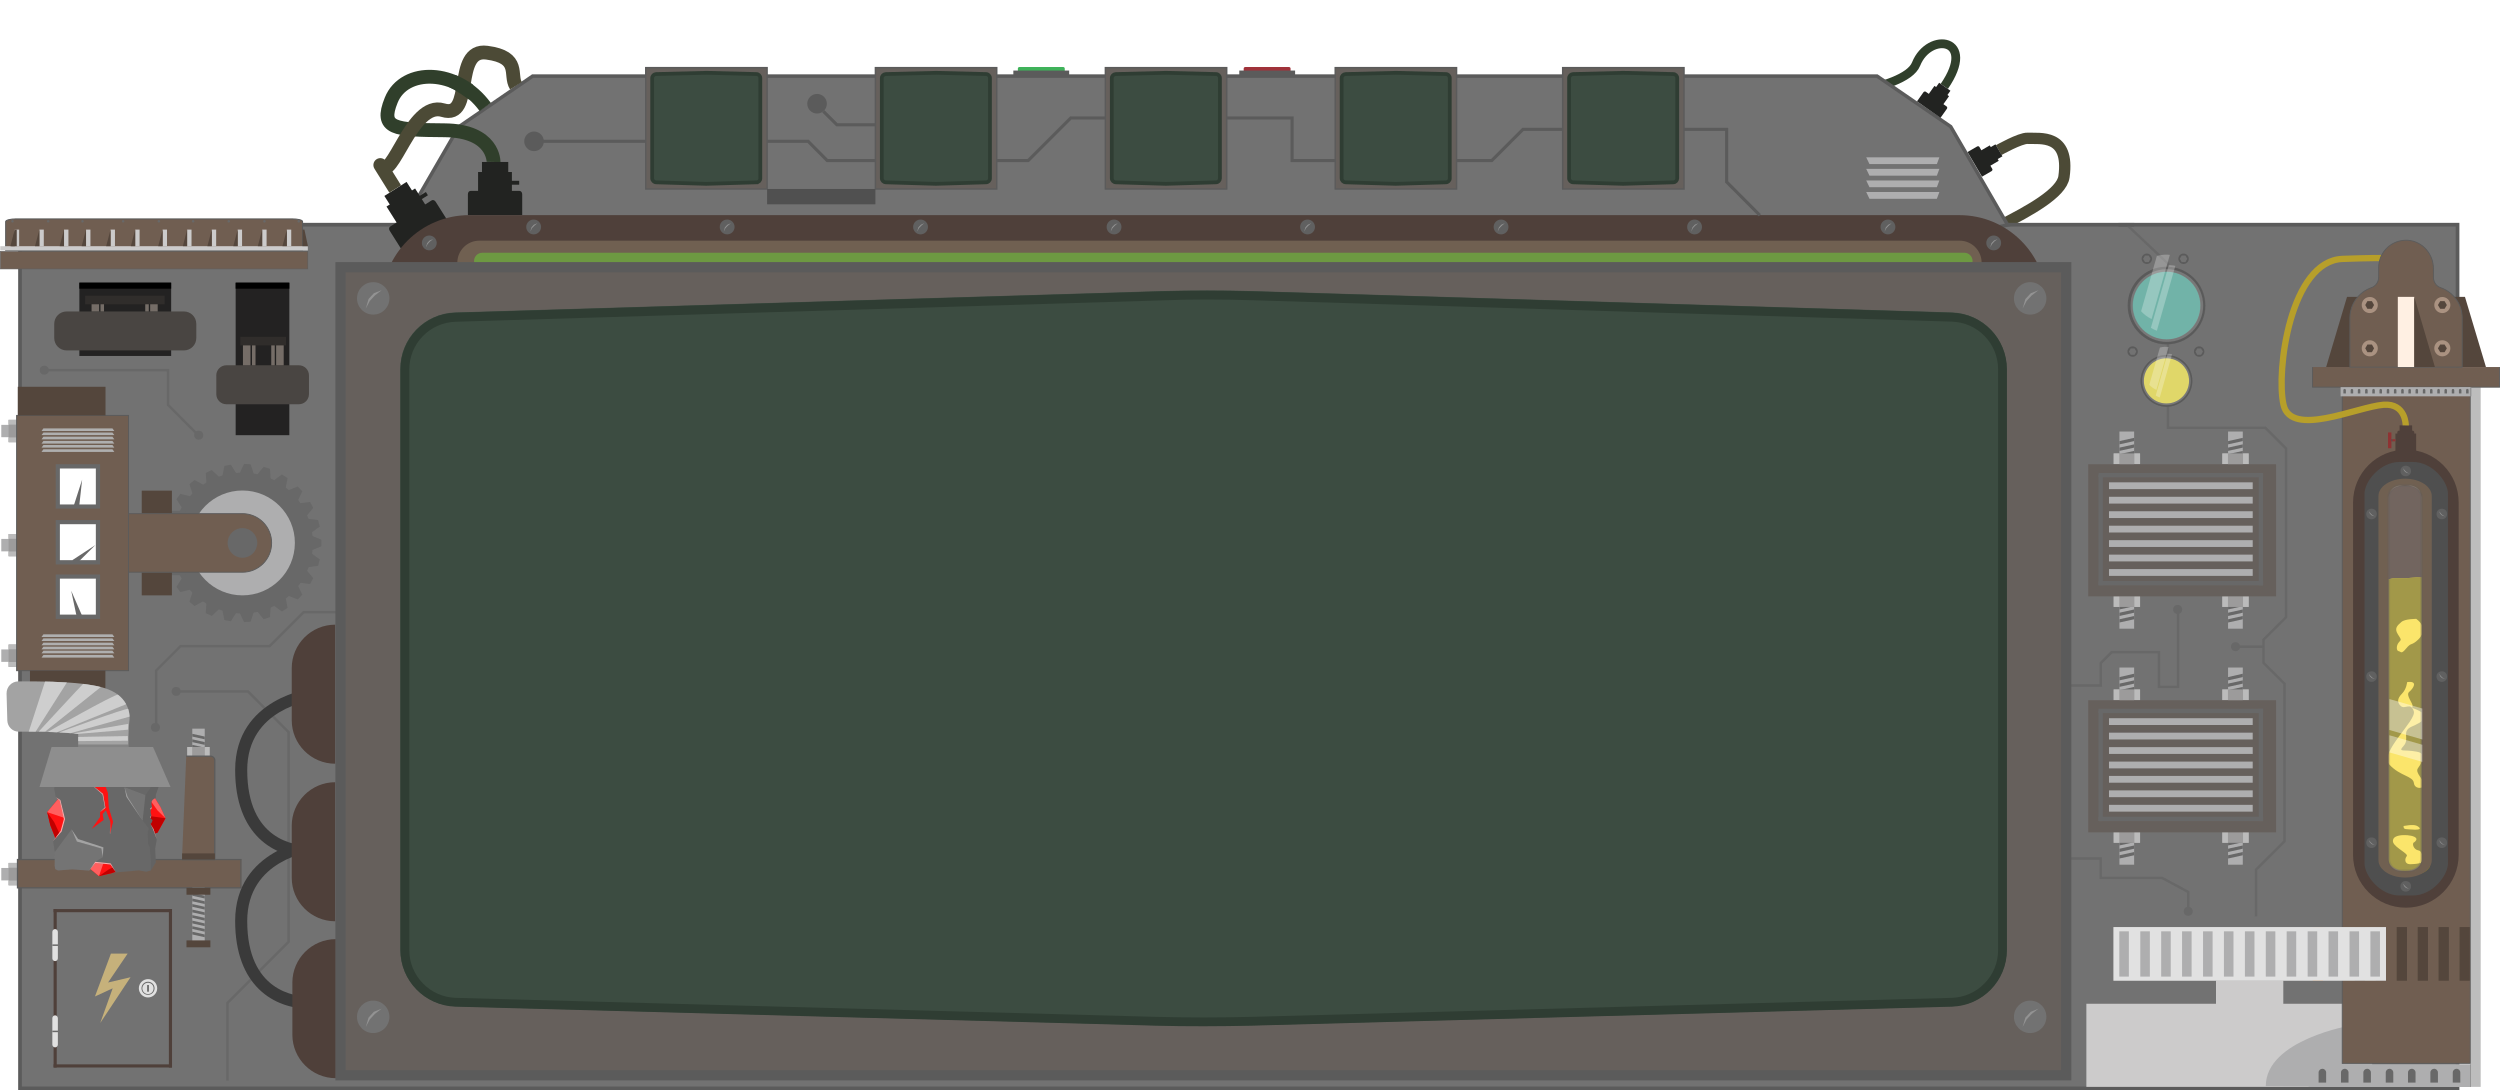 <?xml version="1.0" encoding="UTF-8" standalone="no"?>
<!-- Generator: Adobe Illustrator 26.0.3, SVG Export Plug-In . SVG Version: 6.00 Build 0)  -->

<svg
   version="1.1"
   id="Layer_1"
   x="0px"
   y="0px"
   viewBox="0 0 1988.293 867.081"
   xml:space="preserve"
   sodipodi:docname="main_hud_v2.svg"
   inkscape:version="1.1 (c68e22c387, 2021-05-23)"
   width="1988.293"
   height="867.081"
   xmlns:inkscape="http://www.inkscape.org/namespaces/inkscape"
   xmlns:sodipodi="http://sodipodi.sourceforge.net/DTD/sodipodi-0.dtd"
   xmlns:xlink="http://www.w3.org/1999/xlink"
   xmlns="http://www.w3.org/2000/svg"
   xmlns:svg="http://www.w3.org/2000/svg"><defs
   id="defs1443">
	
	
	
	
	
	
	
</defs><sodipodi:namedview
   id="namedview1441"
   pagecolor="#ffffff"
   bordercolor="#666666"
   borderopacity="1.0"
   inkscape:pageshadow="2"
   inkscape:pageopacity="0.0"
   inkscape:pagecheckerboard="0"
   showgrid="false"
   inkscape:zoom="0.48915295"
   inkscape:cx="965.95553"
   inkscape:cy="90.97359"
   inkscape:window-width="1852"
   inkscape:window-height="1057"
   inkscape:window-x="-8"
   inkscape:window-y="-8"
   inkscape:window-maximized="1"
   inkscape:current-layer="Layer_1"
   showguides="true"
   inkscape:guide-bbox="true" />
<style
   type="text/css"
   id="style2">
	.st0{fill:#AEAEAF;}
	.st1{fill:#686868;}
	.st2{fill:#9C9B9B;}
	.st3{fill:#BBBBBB;}
	.st4{fill:none;stroke:#4C4A36;stroke-width:9;stroke-miterlimit:10;}
	.st5{fill:none;stroke:#303F2B;stroke-width:7;stroke-miterlimit:10;}
	.st6{fill:#727272;stroke:#5B5B5B;stroke-width:2.953;stroke-miterlimit:10;}
	.st7{fill:#727272;stroke:#5B5B5B;stroke-width:2.806;stroke-miterlimit:10;}
	.st8{fill:none;stroke:#303F2B;stroke-width:11;stroke-miterlimit:10;}
	.st9{fill:#222321;}
	.st10{fill:#E1E1E1;}
	.st11{fill:#CCCBCB;}
	.st12{fill:#705E51;stroke:#5B5B5B;stroke-width:0.742;stroke-miterlimit:10;}
	.st13{fill:#9D5D26;}
	.st14{fill:#54463C;}
	.st15{fill:#66605C;}
	.st16{fill:#4F403A;}
	.st17{fill:#B79F2A;}
	.st18{fill:#8C811E;}
	.st19{fill:#FCE249;}
	.st20{fill:#4F4F4F;}
	.st21{fill:#706051;}
	.st22{fill:none;}
	.st23{opacity:0.21;fill:#F2EEEB;stroke:#5B5B5B;stroke-width:2.343;stroke-miterlimit:10;enable-background:new    ;}
	.st24{fill:#606060;}
	.st25{fill:#939393;}
	.st26{fill:#8E3333;}
	
		.st27{opacity:0.4;clip-path:url(#SVGID_00000103255583515261960690000006802469646082664634_);fill:#FFFFFF;enable-background:new    ;}
	
		.st28{opacity:0.4;clip-path:url(#SVGID_00000168832800528848874350000016062070685563962248_);fill:#FFFFFF;enable-background:new    ;}
	.st29{fill:none;stroke:#B79F2A;stroke-width:5;stroke-miterlimit:10;}
	.st30{fill:#FFF0E3;}
	.st31{fill:#AA9281;}
	.st32{fill:none;stroke:#686868;stroke-width:2;stroke-miterlimit:10;}
	.st33{fill:#5B5B5B;}
	.st34{fill:#C6B17B;}
	.st35{fill:#6D9942;}
	.st36{fill:none;stroke:#4C4A36;stroke-width:11;stroke-miterlimit:10;}
	.st37{fill:#303F2B;}
	.st38{fill:#459B8C;stroke:#5B5B5B;stroke-width:3.944;stroke-miterlimit:10;}
	.st39{opacity:0.24;fill:#FFFFFF;stroke:#5B5B5B;stroke-width:3.944;stroke-miterlimit:10;enable-background:new    ;}
	
		.st40{opacity:0.26;clip-path:url(#SVGID_00000077322962360602615670000014597413080982114433_);fill:#FFFFFF;enable-background:new    ;}
	
		.st41{opacity:0.26;clip-path:url(#SVGID_00000124870939682112230490000012822757375629603250_);fill:#FFFFFF;enable-background:new    ;}
	.st42{fill:#D6CA3A;stroke:#5B5B5B;stroke-width:2.635;stroke-miterlimit:10;}
	.st43{opacity:0.24;fill:#FFFFFF;stroke:#5B5B5B;stroke-width:2.635;stroke-miterlimit:10;enable-background:new    ;}
	
		.st44{opacity:0.26;clip-path:url(#SVGID_00000183944011929801351530000003150705938745576892_);fill:#FFFFFF;enable-background:new    ;}
	
		.st45{opacity:0.26;clip-path:url(#SVGID_00000010312133556616510060000015334912340534593431_);fill:#FFFFFF;enable-background:new    ;}
	.st46{fill:#5B5B5B;stroke:#727272;stroke-width:2.5;stroke-miterlimit:10;}
	.st47{fill:#727272;}
	.st48{fill:#705E51;stroke:#5B5B5B;stroke-width:0.788;stroke-miterlimit:10;}
	.st49{fill:#705E51;stroke:#5B5B5B;stroke-width:0.862;stroke-miterlimit:10;}
	.st50{fill:#AFAFAF;}
	.st51{fill:#FFFFFF;}
	.st52{opacity:0.4;fill:#5B5B5B;enable-background:new    ;}
	.st53{fill:#705E51;stroke:#5B5B5B;stroke-width:1.044;stroke-miterlimit:10;}
	.st54{fill:#705E51;stroke:#5B5B5B;stroke-width:1.02;stroke-miterlimit:10;}
	.st55{fill:#FF1212;}
	.st56{fill:#FF5F5F;}
	.st57{fill:#C10000;}
	.st58{fill:#636363;}
	.st59{fill:#828282;}
	.st60{filter:url(#Adobe_OpacityMaskFilter);}
	.st61{opacity:0.4;mask:url(#SVGID_00000117645512281132989650000002989001110171081645_);}
	.st62{fill:#EAACAC;}
	.st63{fill:#FFA9A9;}
	.st64{fill:#FFA1A1;}
	.st65{fill:#A3A3A3;}
	.st66{opacity:0.21;fill:#A3A3A3;enable-background:new    ;}
	.st67{fill:#8E8E8E;}
	.st68{opacity:0.53;fill:#686868;enable-background:new    ;}
	.st69{clip-path:url(#SVGID_00000025419564108497532790000001491090569685826217_);fill:#CECECE;}
	.st70{clip-path:url(#SVGID_00000065052059285576662600000008195683659350581130_);fill:#CECECE;}
	.st71{clip-path:url(#SVGID_00000083089636215826008930000001639266545777434780_);fill:#CECECE;}
	.st72{clip-path:url(#SVGID_00000060015055082325562730000013363092913047065773_);fill:#CECECE;}
	.st73{clip-path:url(#SVGID_00000123420404461601347380000014554800724171944866_);fill:#CECECE;}
	.st74{clip-path:url(#SVGID_00000064313212145804114830000013282404550050964409_);fill:#CECECE;}
	.st75{fill:#3A3A3A;}
	.st76{fill:none;stroke:#5B5B5B;stroke-width:8.132;stroke-miterlimit:10;}
	.st77{fill:#3C4C41;}
	.st78{fill:none;stroke:#5B5B5B;stroke-width:2.493;stroke-miterlimit:10;}
	.st79{fill:#66605C;stroke:#5B5B5B;stroke-width:1.809;stroke-miterlimit:10;}
	.st80{fill:#3C4C41;stroke:#2F3D33;stroke-width:3;stroke-miterlimit:10;}
	.st81{fill:#66605C;stroke:#5B5B5B;stroke-width:1.167;stroke-miterlimit:10;}
	.st82{fill:#A0323A;}
	.st83{fill:#3FB25A;}
	.st84{fill:#705E51;stroke:#5B5B5B;stroke-width:0.444;stroke-miterlimit:10;}
	.st85{fill:#232222;}
	.st86{fill:#494542;}
	.st87{fill:#756D67;}
	.st88{fill:#302D2B;}
	.st89{fill:#3C4C41;stroke:#66605C;stroke-width:2;stroke-miterlimit:10;}
	.st90{fill:#3C4C41;stroke:#A4FFFF;stroke-width:0.987;stroke-miterlimit:10;}
	.st91{fill:none;stroke:#A4FFFF;stroke-width:0.987;stroke-miterlimit:10;}
	.st92{opacity:8.000000e-02;}
	.st93{fill:#2F3D33;}
</style>
<polyline
   class="st0"
   points="10.5,708 45.2,708 45.2,698.1 10.5,698.1 "
   id="polyline4"
   transform="translate(-9.478,-7.795)" />
<polygon
   class="st1"
   points="22.3,698.1 20.4,708 22.3,708 24.1,698.1 "
   id="polygon6"
   transform="translate(-9.478,-7.795)" />
<polygon
   class="st1"
   points="26,698.1 24.1,708 26,708 27.9,698.1 "
   id="polygon8"
   transform="translate(-9.478,-7.795)" />
<polygon
   class="st1"
   points="25.6,698.1 23.4,708 25.6,708 27.8,698.1 "
   id="polygon10"
   transform="translate(-9.478,-7.795)" />
<polyline
   class="st2"
   points="23.6,711.9 23.6,694.1 16.3,694.1 16.3,711.9 "
   id="polyline12"
   transform="translate(-9.478,-7.795)" />
<rect
   x="6.822"
   y="686.304"
   class="st3"
   width="7.3"
   height="3.8"
   id="rect14" />
<polyline
   class="st3"
   points="23.6,711.9 23.6,708.1 16.3,708.1 16.3,711.9 "
   id="polyline16"
   transform="translate(-9.478,-7.795)" />
<polyline
   class="st0"
   points="10.5,534.2 45.2,534.2 45.2,524.3 10.5,524.3 "
   id="polyline18"
   transform="translate(-9.478,-7.795)" />
<polygon
   class="st1"
   points="22.3,524.3 20.4,534.2 22.3,534.2 24.1,524.3 "
   id="polygon20"
   transform="translate(-9.478,-7.795)" />
<polygon
   class="st1"
   points="26,524.3 24.1,534.2 26,534.2 27.9,524.3 "
   id="polygon22"
   transform="translate(-9.478,-7.795)" />
<polygon
   class="st1"
   points="25.6,524.3 23.4,534.2 25.6,534.2 27.8,524.3 "
   id="polygon24"
   transform="translate(-9.478,-7.795)" />
<polyline
   class="st2"
   points="23.6,538.2 23.6,520.4 16.3,520.4 16.3,538.2 "
   id="polyline26"
   transform="translate(-9.478,-7.795)" />
<rect
   x="6.822"
   y="512.605"
   class="st3"
   width="7.3"
   height="3.8"
   id="rect28" />
<polyline
   class="st3"
   points="23.6,538.2 23.6,534.3 16.3,534.3 16.3,538.2 "
   id="polyline30"
   transform="translate(-9.478,-7.795)" />
<polyline
   class="st0"
   points="10.5,355.5 45.2,355.5 45.2,345.7 10.5,345.7 "
   id="polyline32"
   transform="translate(-9.478,-7.795)" />
<polygon
   class="st1"
   points="22.3,345.7 20.4,355.5 22.3,355.5 24.1,345.7 "
   id="polygon34"
   transform="translate(-9.478,-7.795)" />
<polygon
   class="st1"
   points="26,345.7 24.1,355.5 26,355.5 27.9,345.7 "
   id="polygon36"
   transform="translate(-9.478,-7.795)" />
<polygon
   class="st1"
   points="25.6,345.7 23.4,355.5 25.6,355.5 27.8,345.7 "
   id="polygon38"
   transform="translate(-9.478,-7.795)" />
<polyline
   class="st2"
   points="23.6,359.5 23.6,341.7 16.3,341.7 16.3,359.5 "
   id="polyline40"
   transform="translate(-9.478,-7.795)" />
<rect
   x="6.822"
   y="333.905"
   class="st3"
   width="7.3"
   height="3.8"
   id="rect42" />
<polyline
   class="st3"
   points="23.6,359.5 23.6,355.7 16.3,355.7 16.3,359.5 "
   id="polyline44"
   transform="translate(-9.478,-7.795)" />
<polyline
   class="st0"
   points="10.5,446.3 45.2,446.3 45.2,436.4 10.5,436.4 "
   id="polyline46"
   transform="translate(-9.478,-7.795)" />
<polygon
   class="st1"
   points="22.3,436.4 20.4,446.3 22.3,446.3 24.1,436.4 "
   id="polygon48"
   transform="translate(-9.478,-7.795)" />
<polygon
   class="st1"
   points="26,436.4 24.1,446.3 26,446.3 27.9,436.4 "
   id="polygon50"
   transform="translate(-9.478,-7.795)" />
<polygon
   class="st1"
   points="25.6,436.4 23.4,446.3 25.6,446.3 27.8,436.4 "
   id="polygon52"
   transform="translate(-9.478,-7.795)" />
<polyline
   class="st2"
   points="23.6,450.2 23.6,432.5 16.3,432.5 16.3,450.2 "
   id="polyline54"
   transform="translate(-9.478,-7.795)" />
<rect
   x="6.822"
   y="424.704"
   class="st3"
   width="7.3"
   height="3.8"
   id="rect56" />
<polyline
   class="st3"
   points="23.6,450.2 23.6,446.4 16.3,446.4 16.3,450.2 "
   id="polyline58"
   transform="translate(-9.478,-7.795)" />
<path
   class="st4"
   d="m 1589.622,119.404 c 0,0 17.1,-9.7 23,-9.4 9.5,0.5 33.7,-4 28.9,30.6 -3.7,26.1 -104.6,56.7 -77.1,60.3 27.5,3.6 17.7,17.8 23.1,26.3"
   id="path60" />
<path
   class="st5"
   d="m 1454.122,77.404 c 0,0 52.9,0.2 13.3,0 -39.6,-0.2 47.3,-3.4 56.5,-26.5 10.4,-26 48.9,-20.8 22.4,17.8"
   id="path62" />
<rect
   x="15.922"
   y="178.704"
   class="st6"
   width="1938.6"
   height="686.9"
   id="rect64" />
<polygon
   class="st7"
   points="1063.1,68.3 872.3,68.3 433.1,68.3 374.5,108.5 329.2,186.7 433.1,208.7 872.3,208.7 1063.1,208.7 1502.3,208.7 1606.2,186.7 1560.9,108.5 1502.3,68.3 "
   id="polygon66"
   transform="translate(-9.478,-7.795)" />
<path
   class="st8"
   d="m 392.522,128.804 c 0,0 0.5,-24.9 -39.1,-25.2 -39.6,-0.3 -51.6,-0.9 -42.3,-23.9 10.4,-26 52.4,-25.4 74.8,5.4"
   id="path68" />
<path
   class="st9"
   d="m 372.122,171.105 v -16.7 c 0,-1.5 1,-2.6 2.2,-2.6 h 38.8 c 1.2,0 2.2,1.2 2.2,2.6 v 16.7 z"
   id="path70" />
<rect
   x="380.222"
   y="136.804"
   class="st9"
   width="26.9"
   height="21.5"
   id="rect72" />
<rect
   x="383.322"
   y="128.804"
   class="st9"
   width="20.9"
   height="12.3"
   id="rect74" />
<polyline
   class="st9"
   points="414.1,151.6 422.4,151.6 422.4,154.7 414.1,154.7 414.1,152.2 "
   id="polyline76"
   transform="translate(-9.478,-7.795)" />
<path
   class="st9"
   d="m 318.822,197.605 -8.9,-14.1 c -0.8,-1.2 -0.6,-2.8 0.5,-3.4 l 32.8,-20.7 c 1,-0.7 2.5,-0.2 3.3,1.1 l 8.9,14.1 z"
   id="path78" />
<rect
   x="172.11"
   y="303.064"
   transform="rotate(-32.288)"
   class="st9"
   width="26.901"
   height="21.501"
   id="rect80"
   style="stroke-width:1" />
<rect
   x="175.175"
   y="295.03"
   transform="rotate(-32.288)"
   class="st9"
   width="20.901"
   height="12.3"
   id="rect82"
   style="stroke-width:1" />
<path
   class="st9"
   d="m 1524.622,80.605 5.1,-7.2 c 0.4,-0.6 1.2,-0.8 1.8,-0.5 l 16.7,11.8 c 0.5,0.4 0.6,1.2 0.2,1.8 l -5.1,7.2 z"
   id="path84" />
<rect
   x="819.357"
   y="1296.783"
   transform="rotate(-54.816)"
   class="st9"
   width="11.3"
   height="14.2"
   id="rect86"
   style="stroke-width:1" />
<rect
   x="828.338"
   y="1298.4"
   transform="rotate(-54.816)"
   class="st9"
   width="6.5"
   height="11"
   id="rect88"
   style="stroke-width:1" />
<path
   class="st9"
   d="m 1564.822,120.904 7.6,-4.4 c 0.7,-0.4 1.5,-0.2 1.8,0.3 l 10.3,17.6 c 0.3,0.6 0,1.3 -0.6,1.7 l -7.6,4.4 z"
   id="path90" />
<rect
   x="1298.467"
   y="895.639"
   transform="rotate(-30.186)"
   class="st9"
   width="11.3"
   height="14.2"
   id="rect92"
   style="stroke-width:1" />
<rect
   x="1307.607"
   y="897.2"
   transform="rotate(-30.186)"
   class="st9"
   width="6.5"
   height="11"
   id="rect94"
   style="stroke-width:1" />
<polyline
   class="st9"
   points="341.2,164.9 348.2,160.5 349.8,163.1 342.8,167.5 341.5,165.4 "
   id="polyline96"
   transform="translate(-9.478,-7.795)" />
<g
   id="g214"
   transform="translate(-9.478,-7.795)">
	<polyline
   class="st10"
   points="1825.3,870.2 1825.3,787.8 1772,787.8 1772,870.2  "
   id="polyline98" />
	<polyline
   class="st11"
   points="1668.8,872.2 1668.8,806.1 1896,806.1 1896,872.2  "
   id="polyline100" />
	<path
   class="st0"
   d="m 1896,872.2 v -66.1 h -16.2 v 17.1 c 0,0 -68.3,11.4 -68.3,48.4"
   id="path102" />
	<polyline
   class="st12"
   points="1872.3,322.5 1872.3,853.5 1974.1,853.5 1974.1,322.5  "
   id="polyline104" />
	<polyline
   class="st0"
   points="1845.5,872.3 1845.5,854.2 1974.7,854.2 1974.7,872.3  "
   id="polyline106" />
	<path
   class="st1"
   d="m 1853.5,868.8 v -8 c 0,-1.7 1.4,-3 3,-3 v 0 c 1.7,0 3,1.4 3,3 v 8"
   id="path108" />
	<path
   class="st1"
   d="m 1871.3,868.8 v -8 c 0,-1.7 1.4,-3 3,-3 v 0 c 1.7,0 3,1.4 3,3 v 8"
   id="path110" />
	<path
   class="st1"
   d="m 1889.1,868.8 v -8 c 0,-1.7 1.4,-3 3,-3 v 0 c 1.7,0 3,1.4 3,3 v 8"
   id="path112" />
	<path
   class="st1"
   d="m 1906.9,868.8 v -8 c 0,-1.7 1.4,-3 3,-3 v 0 c 1.7,0 3,1.4 3,3 v 8"
   id="path114" />
	<path
   class="st1"
   d="m 1924.6,868.8 v -8 c 0,-1.7 1.4,-3 3,-3 v 0 c 1.7,0 3,1.4 3,3 v 8"
   id="path116" />
	<path
   class="st1"
   d="m 1942.4,868.8 v -8 c 0,-1.7 1.4,-3 3,-3 v 0 c 1.7,0 3,1.4 3,3 v 8"
   id="path118" />
	<path
   class="st1"
   d="m 1960.2,868.8 v -8 c 0,-1.7 1.4,-3 3,-3 v 0 c 1.7,0 3,1.4 3,3 v 8"
   id="path120" />
	<g
   id="g150">
		<g
   id="g124">
			<rect
   x="1848.8"
   y="745.1"
   class="st13"
   width="8.2"
   height="42.7"
   id="rect122" />
		</g>
		<g
   id="g128">
			<rect
   x="1882.2"
   y="745.1"
   class="st14"
   width="8.2"
   height="42.7"
   id="rect126" />
		</g>
		<g
   id="g132">
			<rect
   x="1898.9"
   y="745.1"
   class="st14"
   width="8.2"
   height="42.7"
   id="rect130" />
		</g>
		<g
   id="g136">
			<rect
   x="1915.6"
   y="745.1"
   class="st14"
   width="8.2"
   height="42.7"
   id="rect134" />
		</g>
		<g
   id="g140">
			<rect
   x="1932.3"
   y="745.1"
   class="st14"
   width="8.2"
   height="42.7"
   id="rect138" />
		</g>
		<g
   id="g144">
			<rect
   x="1948.9"
   y="745.1"
   class="st14"
   width="8.2"
   height="42.7"
   id="rect142" />
		</g>
		<g
   id="g148">
			<rect
   x="1965.6"
   y="745.1"
   class="st14"
   width="8.2"
   height="42.7"
   id="rect146" />
		</g>
	</g>
	<g
   id="g154">
		<rect
   x="1772"
   y="787.8"
   class="st11"
   width="53.3"
   height="18.6"
   id="rect152" />
	</g>
	<g
   id="g158">
		<rect
   x="1690.3"
   y="745.1"
   class="st10"
   width="216.8"
   height="42.7"
   id="rect156" />
	</g>
	<g
   id="g212">
		<g
   id="g162">
			<rect
   x="1695"
   y="748.5"
   class="st0"
   width="7.6"
   height="36"
   id="rect160" />
		</g>
		<g
   id="g166">
			<rect
   x="1711.7"
   y="748.5"
   class="st0"
   width="7.6"
   height="36"
   id="rect164" />
		</g>
		<g
   id="g170">
			<rect
   x="1728.3"
   y="748.5"
   class="st0"
   width="7.6"
   height="36"
   id="rect168" />
		</g>
		<g
   id="g174">
			<rect
   x="1744.9"
   y="748.5"
   class="st0"
   width="7.6"
   height="36"
   id="rect172" />
		</g>
		<g
   id="g178">
			<rect
   x="1761.6"
   y="748.5"
   class="st0"
   width="7.6"
   height="36"
   id="rect176" />
		</g>
		<g
   id="g182">
			<rect
   x="1778.2"
   y="748.5"
   class="st0"
   width="7.6"
   height="36"
   id="rect180" />
		</g>
		<g
   id="g186">
			<rect
   x="1794.9"
   y="748.5"
   class="st0"
   width="7.6"
   height="36"
   id="rect184" />
		</g>
		<g
   id="g190">
			<rect
   x="1811.5"
   y="748.5"
   class="st0"
   width="7.6"
   height="36"
   id="rect188" />
		</g>
		<g
   id="g194">
			<rect
   x="1828.1"
   y="748.5"
   class="st0"
   width="7.6"
   height="36"
   id="rect192" />
		</g>
		<g
   id="g198">
			<rect
   x="1844.8"
   y="748.5"
   class="st0"
   width="7.6"
   height="36"
   id="rect196" />
		</g>
		<g
   id="g202">
			<rect
   x="1861.4"
   y="748.5"
   class="st0"
   width="7.6"
   height="36"
   id="rect200" />
		</g>
		<g
   id="g206">
			<rect
   x="1878.1"
   y="748.5"
   class="st0"
   width="7.6"
   height="36"
   id="rect204" />
		</g>
		<g
   id="g210">
			<rect
   x="1894.7"
   y="748.5"
   class="st0"
   width="7.6"
   height="36"
   id="rect208" />
		</g>
	</g>
</g>
<g
   id="g282"
   transform="translate(-9.478,-7.795)">
	<polyline
   class="st0"
   points="1781.5,402.6 1781.5,351 1793.2,351 1793.2,402.6  "
   id="polyline216" />
	<polygon
   class="st1"
   points="1781.5,358.6 1793.2,356 1793.2,358.6 1781.5,361.2 "
   id="polygon218" />
	<polygon
   class="st1"
   points="1781.5,363.8 1793.2,361.2 1793.2,363.8 1781.5,366.4 "
   id="polygon220" />
	<polygon
   class="st1"
   points="1781.5,369 1793.2,366.4 1793.2,369 1781.5,371.6 "
   id="polygon222" />
	<polyline
   class="st1"
   points="1781.5,374.2 1793.2,371.6 1793.2,374.2  "
   id="polyline224" />
	<polyline
   class="st2"
   points="1776.9,377 1776.9,368.4 1797.9,368.4 1797.9,377  "
   id="polyline226" />
	<polyline
   class="st3"
   points="1776.9,377 1776.9,368.4 1781.4,368.4 1781.4,377  "
   id="polyline228" />
	<polyline
   class="st3"
   points="1793.4,377 1793.4,368.4 1797.9,368.4 1797.9,377  "
   id="polyline230" />
	<polyline
   class="st0"
   points="1695.1,402.6 1695.1,351 1706.8,351 1706.8,402.6  "
   id="polyline232" />
	<polygon
   class="st1"
   points="1695.1,358.6 1706.8,356 1706.8,358.6 1695.1,361.2 "
   id="polygon234" />
	<polygon
   class="st1"
   points="1695.1,363.8 1706.8,361.2 1706.8,363.8 1695.1,366.4 "
   id="polygon236" />
	<polygon
   class="st1"
   points="1695.1,369 1706.8,366.4 1706.8,369 1695.1,371.6 "
   id="polygon238" />
	<polyline
   class="st1"
   points="1695.1,374.2 1706.8,371.6 1706.8,374.2  "
   id="polyline240" />
	<polyline
   class="st2"
   points="1690.5,377 1690.5,368.4 1711.5,368.4 1711.5,377  "
   id="polyline242" />
	<polyline
   class="st3"
   points="1690.5,377 1690.5,368.4 1695,368.4 1695,377  "
   id="polyline244" />
	<polyline
   class="st3"
   points="1707,377 1707,368.4 1711.5,368.4 1711.5,377  "
   id="polyline246" />
	<polyline
   class="st0"
   points="1706.8,456.3 1706.8,507.8 1695.1,507.8 1695.1,456.3  "
   id="polyline248" />
	<polygon
   class="st1"
   points="1706.8,500.3 1695.1,502.9 1695.1,500.3 1706.8,497.7 "
   id="polygon250" />
	<polygon
   class="st1"
   points="1706.8,495.1 1695.1,497.7 1695.1,495.1 1706.8,492.5 "
   id="polygon252" />
	<polygon
   class="st1"
   points="1706.8,489.9 1695.1,492.5 1695.1,489.9 1706.8,487.3 "
   id="polygon254" />
	<polyline
   class="st1"
   points="1706.8,484.7 1695.1,487.3 1695.1,484.7  "
   id="polyline256" />
	<polyline
   class="st2"
   points="1711.5,481.9 1711.5,490.5 1690.5,490.5 1690.5,481.9  "
   id="polyline258" />
	<polyline
   class="st3"
   points="1711.5,481.9 1711.5,490.5 1707,490.5 1707,481.9  "
   id="polyline260" />
	<polyline
   class="st3"
   points="1695,481.9 1695,490.5 1690.5,490.5 1690.5,481.9  "
   id="polyline262" />
	<polyline
   class="st0"
   points="1793.2,456.3 1793.2,507.8 1781.5,507.8 1781.5,456.3  "
   id="polyline264" />
	<polygon
   class="st1"
   points="1793.2,500.3 1781.5,502.9 1781.5,500.3 1793.2,497.7 "
   id="polygon266" />
	<polygon
   class="st1"
   points="1793.2,495.1 1781.5,497.7 1781.5,495.1 1793.2,492.5 "
   id="polygon268" />
	<polygon
   class="st1"
   points="1793.2,489.9 1781.5,492.5 1781.5,489.9 1793.2,487.3 "
   id="polygon270" />
	<polyline
   class="st1"
   points="1793.2,484.7 1781.5,487.3 1781.5,484.7  "
   id="polyline272" />
	<polyline
   class="st2"
   points="1797.9,481.9 1797.9,490.5 1776.9,490.5 1776.9,481.9  "
   id="polyline274" />
	<polyline
   class="st3"
   points="1797.9,481.9 1797.9,490.5 1793.4,490.5 1793.4,481.9  "
   id="polyline276" />
	<polyline
   class="st3"
   points="1781.4,481.9 1781.4,490.5 1776.9,490.5 1776.9,481.9  "
   id="polyline278" />
	<rect
   x="1670.3"
   y="377"
   class="st15"
   width="149.4"
   height="105.1"
   id="rect280" />
</g>
<g
   id="g350"
   transform="translate(-9.478,-7.795)">
	<polyline
   class="st0"
   points="1781.5,590.3 1781.5,538.7 1793.2,538.7 1793.2,590.3  "
   id="polyline284" />
	<polygon
   class="st1"
   points="1781.5,546.3 1793.2,543.6 1793.2,546.3 1781.5,548.9 "
   id="polygon286" />
	<polygon
   class="st1"
   points="1781.5,551.5 1793.2,548.9 1793.2,551.5 1781.5,554.1 "
   id="polygon288" />
	<polygon
   class="st1"
   points="1781.5,556.7 1793.2,554.1 1793.2,556.7 1781.5,559.3 "
   id="polygon290" />
	<polyline
   class="st1"
   points="1781.5,561.9 1793.2,559.3 1793.2,561.9  "
   id="polyline292" />
	<polyline
   class="st2"
   points="1776.9,564.7 1776.9,556.1 1797.9,556.1 1797.9,564.7  "
   id="polyline294" />
	<polyline
   class="st3"
   points="1776.9,564.7 1776.9,556.1 1781.4,556.1 1781.4,564.7  "
   id="polyline296" />
	<polyline
   class="st3"
   points="1793.4,564.7 1793.4,556.1 1797.9,556.1 1797.9,564.7  "
   id="polyline298" />
	<polyline
   class="st0"
   points="1695.1,590.3 1695.1,538.7 1706.8,538.7 1706.8,590.3  "
   id="polyline300" />
	<polygon
   class="st1"
   points="1695.1,546.3 1706.8,543.6 1706.8,546.3 1695.1,548.9 "
   id="polygon302" />
	<polygon
   class="st1"
   points="1695.1,551.5 1706.8,548.9 1706.8,551.5 1695.1,554.1 "
   id="polygon304" />
	<polygon
   class="st1"
   points="1695.1,556.7 1706.8,554.1 1706.8,556.7 1695.1,559.3 "
   id="polygon306" />
	<polyline
   class="st1"
   points="1695.1,561.9 1706.8,559.3 1706.8,561.9  "
   id="polyline308" />
	<polyline
   class="st2"
   points="1690.5,564.7 1690.5,556.1 1711.5,556.1 1711.5,564.7  "
   id="polyline310" />
	<polyline
   class="st3"
   points="1690.5,564.7 1690.5,556.1 1695,556.1 1695,564.7  "
   id="polyline312" />
	<polyline
   class="st3"
   points="1707,564.7 1707,556.1 1711.5,556.1 1711.5,564.7  "
   id="polyline314" />
	<polyline
   class="st0"
   points="1706.8,644 1706.8,695.5 1695.1,695.5 1695.1,644  "
   id="polyline316" />
	<polygon
   class="st1"
   points="1706.8,688 1695.1,690.6 1695.1,688 1706.8,685.4 "
   id="polygon318" />
	<polygon
   class="st1"
   points="1706.8,682.8 1695.1,685.4 1695.1,682.8 1706.8,680.2 "
   id="polygon320" />
	<polygon
   class="st1"
   points="1706.8,677.6 1695.1,680.2 1695.1,677.6 1706.8,675 "
   id="polygon322" />
	<polyline
   class="st1"
   points="1706.8,672.4 1695.1,675 1695.1,672.4  "
   id="polyline324" />
	<polyline
   class="st2"
   points="1711.5,669.5 1711.5,678.1 1690.5,678.1 1690.5,669.5  "
   id="polyline326" />
	<polyline
   class="st3"
   points="1711.5,669.5 1711.5,678.1 1707,678.1 1707,669.5  "
   id="polyline328" />
	<polyline
   class="st3"
   points="1695,669.5 1695,678.1 1690.5,678.1 1690.5,669.5  "
   id="polyline330" />
	<polyline
   class="st0"
   points="1793.2,644 1793.2,695.5 1781.5,695.5 1781.5,644  "
   id="polyline332" />
	<polygon
   class="st1"
   points="1793.2,688 1781.5,690.6 1781.5,688 1793.2,685.4 "
   id="polygon334" />
	<polygon
   class="st1"
   points="1793.2,682.8 1781.5,685.4 1781.5,682.8 1793.2,680.2 "
   id="polygon336" />
	<polygon
   class="st1"
   points="1793.2,677.6 1781.5,680.2 1781.5,677.6 1793.2,675 "
   id="polygon338" />
	<polyline
   class="st1"
   points="1793.2,672.4 1781.5,675 1781.5,672.4  "
   id="polyline340" />
	<polyline
   class="st2"
   points="1797.9,669.5 1797.9,678.1 1776.9,678.1 1776.9,669.5  "
   id="polyline342" />
	<polyline
   class="st3"
   points="1797.9,669.5 1797.9,678.1 1793.4,678.1 1793.4,669.5  "
   id="polyline344" />
	<polyline
   class="st3"
   points="1781.4,669.5 1781.4,678.1 1776.9,678.1 1776.9,669.5  "
   id="polyline346" />
	<rect
   x="1670.3"
   y="564.7"
   class="st15"
   width="149.4"
   height="105.1"
   id="rect348" />
</g>
<polyline
   class="st12"
   points="1997.4,299.7 1997.4,315.7 1848.7,315.7 1848.7,299.7 "
   id="polyline352"
   transform="translate(-9.478,-7.795)" />
<polyline
   class="st0"
   points="1871,323 1871,315.7 1975,315.7 1975,323 "
   id="polyline354"
   transform="translate(-9.478,-7.795)" />
<path
   class="st1"
   d="m 1863.722,312.904 v -2.6 c 0,-0.5 0.4,-1 1,-1 v 0 c 0.5,0 1,0.4 1,1 v 2.6"
   id="path356" />
<path
   class="st1"
   d="m 1869.522,312.904 v -2.6 c 0,-0.5 0.4,-1 1,-1 v 0 c 0.5,0 1,0.4 1,1 v 2.6"
   id="path358" />
<path
   class="st1"
   d="m 1875.222,312.904 v -2.6 c 0,-0.5 0.4,-1 1,-1 v 0 c 0.5,0 1,0.4 1,1 v 2.6"
   id="path360" />
<path
   class="st1"
   d="m 1881.022,312.904 v -2.6 c 0,-0.5 0.4,-1 1,-1 v 0 c 0.5,0 1,0.4 1,1 v 2.6"
   id="path362" />
<path
   class="st1"
   d="m 1886.722,312.904 v -2.6 c 0,-0.5 0.4,-1 1,-1 v 0 c 0.5,0 1,0.4 1,1 v 2.6"
   id="path364" />
<path
   class="st1"
   d="m 1892.422,312.904 v -2.6 c 0,-0.5 0.4,-1 1,-1 v 0 c 0.5,0 1,0.4 1,1 v 2.6"
   id="path366" />
<path
   class="st1"
   d="m 1898.222,312.904 v -2.6 c 0,-0.5 0.4,-1 1,-1 v 0 c 0.5,0 1,0.4 1,1 v 2.6"
   id="path368" />
<path
   class="st1"
   d="m 1903.922,312.904 v -2.6 c 0,-0.5 0.4,-1 1,-1 v 0 c 0.5,0 1,0.4 1,1 v 2.6"
   id="path370" />
<path
   class="st1"
   d="m 1909.722,312.904 v -2.6 c 0,-0.5 0.4,-1 1,-1 v 0 c 0.5,0 1,0.4 1,1 v 2.6"
   id="path372" />
<path
   class="st1"
   d="m 1915.422,312.904 v -2.6 c 0,-0.5 0.4,-1 1,-1 v 0 c 0.5,0 1,0.4 1,1 v 2.6"
   id="path374" />
<path
   class="st1"
   d="m 1921.122,312.904 v -2.6 c 0,-0.5 0.4,-1 1,-1 v 0 c 0.5,0 1,0.4 1,1 v 2.6"
   id="path376" />
<path
   class="st1"
   d="m 1926.922,312.904 v -2.6 c 0,-0.5 0.4,-1 1,-1 v 0 c 0.5,0 1,0.4 1,1 v 2.6"
   id="path378" />
<path
   class="st1"
   d="m 1932.622,312.904 v -2.6 c 0,-0.5 0.4,-1 1,-1 v 0 c 0.5,0 1,0.4 1,1 v 2.6"
   id="path380" />
<path
   class="st1"
   d="m 1938.422,312.904 v -2.6 c 0,-0.5 0.4,-1 1,-1 v 0 c 0.5,0 1,0.4 1,1 v 2.6"
   id="path382" />
<path
   class="st1"
   d="m 1944.122,312.904 v -2.6 c 0,-0.5 0.4,-1 1,-1 v 0 c 0.5,0 1,0.4 1,1 v 2.6"
   id="path384" />
<path
   class="st1"
   d="m 1949.922,312.904 v -2.6 c 0,-0.5 0.4,-1 1,-1 v 0 c 0.5,0 1,0.4 1,1 v 2.6"
   id="path386" />
<path
   class="st1"
   d="m 1955.622,312.904 v -2.6 c 0,-0.5 0.4,-1 1,-1 v 0 c 0.5,0 1,0.4 1,1 v 2.6"
   id="path388" />
<path
   class="st1"
   d="m 1961.322,312.904 v -2.6 c 0,-0.5 0.4,-1 1,-1 v 0 c 0.5,0 1,0.4 1,1 v 2.6"
   id="path390" />
<path
   class="st16"
   d="m 1955.422,399.604 v 280.3 c 0,23.2 -18.8,42 -42,42 v 0 c -23.2,0 -42,-18.8 -42,-42 v -280.3 c 0,-23.2 18.8,-42 42,-42 v 0 c 23.2,0 42,18.8 42,42 z"
   id="path392" />
<g
   id="g412"
   transform="translate(-9.478,-7.795)">
	<g
   id="g402">
		<g
   id="g396">
			<path
   class="st17"
   d="m 1906,469.3 6.6,-1.6 h 10.2 l 9,-0.8 10.4,0.6 v 235.8 c 0,0 0.4,4.8 0,4.9 -0.4,0.1 -11,2.7 -11.6,2.8 -0.5,0 -19.6,-1.7 -19.9,-1.7 -0.3,0 -8.6,-4 -8.6,-4 l 3.8,-102.7 -0.6,-133.4"
   id="path394" />
		</g>
		<g
   id="g400">
			<path
   class="st18"
   d="m 1906,469.3 6.6,-1.6 h 10.2 l 9,-0.8 10.4,0.6 v 235.8 c 0,0 0.4,4.8 0,4.9 -0.4,0.1 -11,2.7 -11.6,2.8 -0.5,0 -19.6,-1.7 -19.9,-1.7 -0.3,0 -8.6,-4 -8.6,-4 l 3.8,-102.7 -0.6,-133.4"
   id="path398" />
		</g>
	</g>
	<path
   class="st19"
   d="m 1923.9,550.3 c 0,0 -0.4,5.5 -4.1,9.2 -3.7,3.7 -4.1,7.1 -0.8,9.9 3.3,2.8 7.7,-3.4 10.2,4 2.5,7.4 -28.1,33 -19.4,42.5 8.7,9.4 18.8,8.9 19.5,14.7 0.7,5.8 9.5,4.1 8.5,0.7 -1,-3.4 -7.4,-8.8 -5.5,-12.2 1.9,-3.4 9.6,-11.5 -0.8,-13.5 -10.4,-2 -15.3,0.9 -10.3,-4.7 5,-5.6 -2.1,-11.5 6.3,-15.2 8.4,-3.7 14.7,-7.5 7.7,-11.6 -7,-4.1 -7.6,-2.3 -7,-4.6 0.6,-2.3 -5.8,-8.9 -2.6,-11.5 3.1,-2.5 7.5,-9 -1.7,-7.7 z"
   id="path404" />
	<path
   class="st19"
   d="m 1931.2,500 c 0,0 -9,-0.1 -11.9,2.5 -2.9,2.6 -5.9,4.8 -2.8,9.7 3.1,4.9 2.8,4.1 0.7,6.6 -2,2.4 -2,6.6 0,6.9 2,0.3 1.8,2.8 5.9,-2.1 4.1,-4.9 3.6,-2.2 8,-5.7 4.5,-3.6 9.8,-10.5 0.1,-17.9 z"
   id="path406" />
	<path
   class="st19"
   d="m 1931.1,676 c 2.4,-4.3 -15.2,-5.8 -17.9,-1.4 -0.6,1 -0.8,2 -0.4,3.2 1.7,4.4 12.4,9 10.8,10.9 -1.6,1.9 -2.2,6.6 3.2,6.4 5.4,-0.2 4.4,-0.4 7.7,-0.9 3.3,-0.5 2.2,-9.6 -1.7,-10.1 -3.9,-0.6 -5.3,-5.8 -3.3,-6.4 0.5,-0.3 1.2,-0.9 1.6,-1.7 z"
   id="path408" />
	<path
   class="st19"
   d="m 1921.1,664.7 c 0,0 -0.4,2.4 1.8,2.5 2.2,0.1 13.2,1.5 10.7,-1.2 -2.5,-2.8 -6.6,-2.2 -12.5,-1.3 z"
   id="path410" />
</g>
<path
   class="st20"
   d="m 1946.922,392.805 v 293.7 c 0,10 -12.5,25.7 -27.9,25.7 h -10.6 c -15.4,0 -27.9,-15.7 -27.9,-25.7 v -293.7 c 0,-10 12.5,-25.4 27.9,-25.4 h 10.6 c 15.4,0 27.9,15.4 27.9,25.4 z m -52.6,293.7 c 0,5 6.3,9.2 14.1,9.2 h 10.6 c 7.8,0 14.1,-4.1 14.1,-9.2 v -293.7 c 0,-5 -6.3,-9.2 -14.1,-9.2 h -10.6 c -7.8,0 -14.1,4.1 -14.1,9.2 z"
   id="path414" />
<path
   class="st21"
   d="m 1934.022,394.505 v 289.6 c 0,7.6 -9.5,13.8 -21.2,13.8 -11.7,0 -21.2,-6.2 -21.2,-13.8 v -289.6 c 0,-7.6 9.5,-13.8 21.2,-13.8 11.7,0 21.2,6.2 21.2,13.8 z m -34.2,289.6 c 0,4.7 5.8,8.5 13,8.5 7.2,0 13,-3.8 13,-8.5 v -289.6 c 0,-4.7 -5.8,-8.5 -13,-8.5 -7.2,0 -13,3.8 -13,8.5 z"
   id="path416" />
<path
   class="st22"
   d="m 1946.922,423.704 v 295.7 c 0,10 -12.5,18.2 -27.9,18.2 h -10.6 c -15.4,0 -27.9,-8.2 -27.9,-18.2 v -295.7 c 0,-10 12.5,-18.2 27.9,-18.2 h 10.6 c 15.4,0 27.9,8.1 27.9,18.2 z m -52.6,295.7 c 0,5.1 6.3,9.2 14.1,9.2 h 10.6 c 7.8,0 14.1,-4.1 14.1,-9.2 v -295.7 c 0,-5.1 -6.3,-9.2 -14.1,-9.2 h -10.6 c -7.8,0 -14.1,4.1 -14.1,9.2 z"
   id="path418" />
<path
   class="st23"
   d="m 1925.922,683.105 v -287.5 c 0,-5.3 -4.3,-9.5 -9.5,-9.5 h -7.2 c -5.3,0 -9.5,4.3 -9.5,9.5 v 287.5 c 0,5.3 4.3,9.5 9.5,9.5 h 7.2 c 5.2,0 9.5,-4.3 9.5,-9.5 z"
   id="path420" />
<g
   id="g426"
   transform="translate(-9.478,-7.795)">
	<circle
   class="st24"
   cx="1895.6"
   cy="416.6"
   r="4.2"
   id="circle422" />
	<polygon
   class="st25"
   points="1895.8,417.8 1898.3,418.5 1896.3,417.5 1894.8,416.1 1893.5,414.4 1894.3,416.4 "
   id="polygon424" />
</g>
<g
   id="g432"
   transform="translate(-9.478,-7.795)">
	<circle
   class="st24"
   cx="1951.5"
   cy="416.6"
   r="4.2"
   id="circle428" />
	<polygon
   class="st25"
   points="1951.7,417.8 1954.1,418.5 1952.1,417.5 1950.7,416.1 1949.4,414.4 1950.2,416.4 "
   id="polygon430" />
</g>
<g
   id="g438"
   transform="translate(-9.478,-7.795)">
	<circle
   class="st24"
   cx="1895.6"
   cy="678"
   r="4.2"
   id="circle434" />
	<polygon
   class="st25"
   points="1895.8,679.2 1898.3,679.9 1896.3,678.9 1894.8,677.6 1893.5,675.8 1894.3,677.8 "
   id="polygon436" />
</g>
<g
   id="g444"
   transform="translate(-9.478,-7.795)">
	<circle
   class="st24"
   cx="1951.5"
   cy="678"
   r="4.2"
   id="circle440" />
	<polygon
   class="st25"
   points="1951.7,679.2 1954.1,679.9 1952.1,678.9 1950.7,677.6 1949.4,675.8 1950.2,677.8 "
   id="polygon442" />
</g>
<g
   id="g450"
   transform="translate(-9.478,-7.795)">
	<circle
   class="st24"
   cx="1895.6"
   cy="545.9"
   r="4.2"
   id="circle446" />
	<polygon
   class="st25"
   points="1895.8,547.1 1898.3,547.8 1896.3,546.8 1894.8,545.4 1893.5,543.7 1894.3,545.7 "
   id="polygon448" />
</g>
<g
   id="g456"
   transform="translate(-9.478,-7.795)">
	<circle
   class="st24"
   cx="1951.5"
   cy="545.9"
   r="4.2"
   id="circle452" />
	<polygon
   class="st25"
   points="1951.7,547.1 1954.1,547.8 1952.1,546.8 1950.7,545.4 1949.4,543.7 1950.2,545.7 "
   id="polygon454" />
</g>
<g
   id="g462"
   transform="translate(-9.478,-7.795)">
	<circle
   class="st24"
   cx="1922.8"
   cy="382.4"
   r="4.2"
   id="circle458" />
	<polygon
   class="st25"
   points="1923,383.6 1925.5,384.4 1923.5,383.3 1922.1,382 1920.7,380.2 1921.5,382.2 "
   id="polygon460" />
</g>
<g
   id="g468"
   transform="translate(-9.478,-7.795)">
	<circle
   class="st24"
   cx="1922.8"
   cy="712.7"
   r="4.2"
   id="circle464" />
	<polygon
   class="st25"
   points="1923,714 1925.5,714.7 1923.5,713.6 1922.1,712.3 1920.7,710.6 1921.5,712.6 "
   id="polygon466" />
</g>
<rect
   x="1905.122"
   y="344.805"
   class="st16"
   width="16.5"
   height="15"
   id="rect470" />
<path
   class="st16"
   d="m 1920.122,343.904 v 12.3 c 0,0.7 -0.6,1.3 -1.3,1.3 h -10.9 c -0.7,0 -1.3,-0.6 -1.3,-1.3 v -12.4 c 0,-0.7 0.6,-1.3 1.3,-1.3 h 10.9 c 0.7,0.1 1.3,0.6 1.3,1.4 z"
   id="path472" />
<rect
   x="1908.422"
   y="338.305"
   class="st16"
   width="10"
   height="15"
   id="rect474" />
<rect
   x="1899.222"
   y="343.905"
   class="st26"
   width="2.7"
   height="12.6"
   id="rect476" />
<rect
   x="1901.822"
   y="349.305"
   class="st26"
   width="3.3"
   height="1.7"
   id="rect478" />
<rect
   x="1901.822"
   y="349.305"
   class="st20"
   width="0.8"
   height="1.7"
   id="rect480" />
<g
   id="g502"
   transform="translate(-9.478,-7.795)">
	<g
   id="g490">
		<defs
   id="defs483">
			<path
   id="SVGID_1_"
   d="M 1936,690.9 V 403.4 c 0,-5.3 -4.3,-9.5 -9.5,-9.5 h -7.2 c -5.3,0 -9.5,4.3 -9.5,9.5 v 287.5 c 0,5.3 4.3,9.5 9.5,9.5 h 7.2 c 5.3,0 9.5,-4.3 9.5,-9.5 z" />
		</defs>
		<clipPath
   id="SVGID_00000013900294235466442160000007339919275083127218_">
			<use
   xlink:href="#SVGID_1_"
   style="overflow:visible"
   id="use485"
   x="0"
   y="0"
   width="100%"
   height="100%" />
		</clipPath>
		
			<polyline
   style="opacity:0.4;fill:#ffffff;enable-background:new"
   points="    1796.2,559.8 1996.6,617.6 1988.9,629 1788.5,571.2   "
   clip-path="url(#SVGID_00000013900294235466442160000007339919275083127218_)"
   id="polyline488" />
	</g>
	<g
   id="g500">
		<defs
   id="defs493">
			<path
   id="SVGID_00000145764424922820442050000004738247112734353794_"
   d="M 1936,690.9 V 403.4 c 0,-5.3 -4.3,-9.5 -9.5,-9.5 h -7.2 c -5.3,0 -9.5,4.3 -9.5,9.5 v 287.5 c 0,5.3 4.3,9.5 9.5,9.5 h 7.2 c 5.3,0 9.5,-4.3 9.5,-9.5 z" />
		</defs>
		<clipPath
   id="SVGID_00000083077356686410646760000013501568751944546215_">
			<use
   xlink:href="#SVGID_00000145764424922820442050000004738247112734353794_"
   style="overflow:visible"
   id="use495"
   x="0"
   y="0"
   width="100%"
   height="100%" />
		</clipPath>
		
			<polyline
   style="opacity:0.4;fill:#ffffff;enable-background:new"
   points="    1810.9,535.3 2011.4,593 1997.4,613.6 1797,555.9   "
   clip-path="url(#SVGID_00000083077356686410646760000013501568751944546215_)"
   id="polyline498" />
	</g>
</g>
<path
   class="st29"
   d="m 1913.322,338.305 c 0,0 0.2,-17.7 -17.6,-16.4 -21,1.6 -73.5,26.5 -79.6,0 -6.1,-26.5 5.4,-114.6 47.1,-116 41.7,-1.5 39.8,-0.1 45.6,0.7"
   id="path504" />
<g
   id="g510"
   transform="translate(-9.478,-7.795)">
	<polygon
   class="st14"
   points="1859.5,299.7 1886.1,299.7 1886.1,243.9 1876.1,243.9 "
   id="polygon506" />
	<polygon
   class="st14"
   points="1986.6,299.7 1959.9,299.7 1959.9,243.9 1969.9,243.9 "
   id="polygon508" />
</g>
<path
   class="st12"
   d="m 1935.322,220.505 v -6.9 c 0,-11.6 -8.7,-21.7 -20.3,-22.5 -12.7,-0.8 -23.2,9.2 -23.2,21.7 v 7.6 c 0,3.7 -2.3,7.2 -5.8,8.4 -10,3.5 -17.1,13 -17.1,24.2 v 39 h 89.3 v -39 c 0,-11.2 -7.1,-20.7 -17.1,-24.2 -3.6,-1.1 -5.8,-4.6 -5.8,-8.3 z"
   id="path512" />
<rect
   x="1907.022"
   y="236.104"
   class="st30"
   width="13.1"
   height="55.8"
   id="rect514" />
<polygon
   class="st14"
   points="1929.6,299.7 1929.6,243.9 1946,299.7 "
   id="polygon516"
   transform="translate(-9.478,-7.795)" />
<circle
   class="st31"
   cx="1942.422"
   cy="242.604"
   r="6.4"
   id="circle518" />
<polygon
   class="st14"
   points="1950.2,247.3 1953.7,247.3 1955.5,250.4 1953.7,253.4 1950.2,253.4 1948.4,250.4 "
   id="polygon520"
   transform="translate(-9.478,-7.795)" />
<circle
   class="st31"
   cx="1942.422"
   cy="277.004"
   r="6.4"
   id="circle522" />
<polygon
   class="st14"
   points="1950.2,281.8 1953.7,281.8 1955.5,284.8 1953.7,287.9 1950.2,287.9 1948.4,284.8 "
   id="polygon524"
   transform="translate(-9.478,-7.795)" />
<path
   class="st31"
   d="m 1891.122,242.605 c 0,3.6 -2.9,6.4 -6.4,6.4 -3.6,0 -6.4,-2.9 -6.4,-6.4 0,-3.6 2.9,-6.4 6.4,-6.4 3.5,-0.1 6.4,2.8 6.4,6.4 z"
   id="path526" />
<polygon
   class="st14"
   points="1892.3,247.3 1895.9,247.3 1897.6,250.4 1895.9,253.4 1892.3,253.4 1890.6,250.4 "
   id="polygon528"
   transform="translate(-9.478,-7.795)" />
<path
   class="st31"
   d="m 1891.122,277.005 c 0,3.6 -2.9,6.4 -6.4,6.4 -3.6,0 -6.4,-2.9 -6.4,-6.4 0,-3.5 2.9,-6.4 6.4,-6.4 3.5,0 6.4,2.9 6.4,6.4 z"
   id="path530" />
<polygon
   class="st14"
   points="1892.3,281.8 1895.9,281.8 1897.6,284.8 1895.9,287.9 1892.3,287.9 1890.6,284.8 "
   id="polygon532"
   transform="translate(-9.478,-7.795)" />
<g
   id="g558"
   transform="translate(-9.478,-7.795)">
	<rect
   x="1678.5"
   y="384"
   class="st1"
   width="130.9"
   height="3.4"
   id="rect534" />
	<rect
   x="1678.5"
   y="469.9"
   class="st1"
   width="130.9"
   height="3.4"
   id="rect536" />
	<rect
   x="1678.5"
   y="385.7"
   class="st1"
   width="3.4"
   height="87.6"
   id="rect538" />
	<rect
   x="1805.9"
   y="384"
   class="st1"
   width="3.4"
   height="89.3"
   id="rect540" />
	<g
   id="g556">
		<rect
   x="1686.8"
   y="391.4"
   class="st0"
   width="114.3"
   height="5.4"
   id="rect542" />
		<rect
   x="1686.8"
   y="402.9"
   class="st0"
   width="114.3"
   height="5.4"
   id="rect544" />
		<rect
   x="1686.8"
   y="414.4"
   class="st0"
   width="114.3"
   height="5.4"
   id="rect546" />
		<rect
   x="1686.8"
   y="425.9"
   class="st0"
   width="114.3"
   height="5.4"
   id="rect548" />
		<rect
   x="1686.8"
   y="437.4"
   class="st0"
   width="114.3"
   height="5.4"
   id="rect550" />
		<rect
   x="1686.8"
   y="448.9"
   class="st0"
   width="114.3"
   height="5.4"
   id="rect552" />
		<rect
   x="1686.8"
   y="460.4"
   class="st0"
   width="114.3"
   height="5.4"
   id="rect554" />
	</g>
</g>
<g
   id="g584"
   transform="translate(-9.478,-7.795)">
	<rect
   x="1678.5"
   y="571.5"
   class="st1"
   width="130.9"
   height="3.4"
   id="rect560" />
	<rect
   x="1678.5"
   y="657.4"
   class="st1"
   width="130.9"
   height="3.4"
   id="rect562" />
	<rect
   x="1678.5"
   y="573.2"
   class="st1"
   width="3.4"
   height="87.6"
   id="rect564" />
	<rect
   x="1805.9"
   y="571.5"
   class="st1"
   width="3.4"
   height="89.3"
   id="rect566" />
	<g
   id="g582">
		<rect
   x="1686.8"
   y="579"
   class="st0"
   width="114.3"
   height="5.4"
   id="rect568" />
		<rect
   x="1686.8"
   y="590.5"
   class="st0"
   width="114.3"
   height="5.4"
   id="rect570" />
		<rect
   x="1686.8"
   y="602"
   class="st0"
   width="114.3"
   height="5.4"
   id="rect572" />
		<rect
   x="1686.8"
   y="613.5"
   class="st0"
   width="114.3"
   height="5.4"
   id="rect574" />
		<rect
   x="1686.8"
   y="624.9"
   class="st0"
   width="114.3"
   height="5.4"
   id="rect576" />
		<rect
   x="1686.8"
   y="636.4"
   class="st0"
   width="114.3"
   height="5.4"
   id="rect578" />
		<rect
   x="1686.8"
   y="647.9"
   class="st0"
   width="114.3"
   height="5.4"
   id="rect580" />
	</g>
</g>
<polyline
   class="st32"
   points="1749.8,731.4 1749.8,717.2 1729,706 1680.2,706 1680.2,690.6 1649.1,690.6 "
   id="polyline586"
   transform="translate(-9.478,-7.795)" />
<circle
   class="st1"
   cx="1740.322"
   cy="724.804"
   r="3.6"
   id="circle588" />
<circle
   class="st1"
   cx="1731.922"
   cy="484.704"
   r="3.6"
   id="circle590" />
<circle
   class="st1"
   cx="1777.922"
   cy="514.304"
   r="3.6"
   id="circle592" />
<polyline
   class="st32"
   points="1741.7,491.4 1741.7,554.1 1726.5,554.1 1726.5,526.5 1688.9,526.5 1680.3,535.1 1680.3,553   1649.1,553 "
   id="polyline594"
   transform="translate(-9.478,-7.795)" />
<polyline
   class="st32"
   points="1803.7,736.7 1803.7,699.5 1826.4,676.8 1826.4,551.6 1809.7,535 1809.7,516.5 1827.6,498.7   1827.6,364.5 1811.1,348 1733.7,348 1733.7,217.5 1700.2,185.8 "
   id="polyline596"
   transform="translate(-9.478,-7.795)" />
<rect
   x="1684.822"
   y="177.304"
   class="st33"
   width="12.6"
   height="2.9"
   id="rect598" />
<line
   class="st32"
   x1="1799.922"
   y1="514.304"
   x2="1777.922"
   y2="514.304"
   id="line600" />
<rect
   x="42.622"
   y="723.005"
   class="st16"
   width="94.1"
   height="2.5"
   id="rect602" />
<rect
   x="42.622"
   y="846.505"
   class="st16"
   width="94.1"
   height="2.5"
   id="rect604" />
<rect
   x="42.622"
   y="723.005"
   class="st16"
   width="2.5"
   height="126"
   id="rect606" />
<rect
   x="134.322"
   y="723.005"
   class="st16"
   width="2.5"
   height="126"
   id="rect608" />
<path
   class="st10"
   d="m 125.022,786.005 c 0,4 -3.3,7.3 -7.3,7.3 -4,0 -7.3,-3.3 -7.3,-7.3 0,-4 3.3,-7.3 7.3,-7.3 4.1,0 7.3,3.3 7.3,7.3 z"
   id="path610" />
<g
   id="g614"
   transform="translate(-9.478,-7.795)">
	<path
   class="st1"
   d="m 127.2,799 c -2.9,0 -5.2,-2.3 -5.2,-5.2 0,-2.9 2.3,-5.2 5.2,-5.2 2.9,0 5.2,2.3 5.2,5.2 0,2.9 -2.3,5.2 -5.2,5.2 z m 0,-9.6 c -2.5,0 -4.5,2 -4.5,4.5 0,2.5 2,4.5 4.5,4.5 2.5,0 4.4,-2 4.4,-4.5 0.1,-2.5 -1.9,-4.5 -4.4,-4.5 z"
   id="path612" />
</g>
<rect
   x="117.022"
   y="783.405"
   class="st1"
   width="1.4"
   height="5.3"
   id="rect616" />
<g
   id="g620"
   transform="translate(-9.478,-7.795)">
	<polygon
   class="st34"
   points="95.4,789.2 113.3,785 89.2,821.4 99.1,793.8 85,800.3 97.7,766.2 111,766.2 "
   id="polygon618" />
</g>
<g
   id="g634"
   transform="translate(-9.478,-7.795)">
	<g
   id="g626">
		<path
   class="st10"
   d="m 53.3,772.2 v 0 c 1.2,0 2.2,-1 2.2,-2.3 V 749 c 0,-1.2 -1,-2.3 -2.2,-2.3 v 0 c -1.2,0 -2.2,1 -2.2,2.3 v 21 c 0,1.2 1,2.2 2.2,2.2 z"
   id="path622" />
		<rect
   x="51.1"
   y="758.9"
   class="st1"
   width="4.5"
   height="1.2"
   id="rect624" />
	</g>
	<g
   id="g632">
		<path
   class="st10"
   d="m 53.3,840.8 v 0 c 1.2,0 2.2,-1 2.2,-2.3 v -20.9 c 0,-1.2 -1,-2.3 -2.2,-2.3 v 0 c -1.2,0 -2.2,1 -2.2,2.3 v 20.9 c 0,1.3 1,2.3 2.2,2.3 z"
   id="path628" />
		<rect
   x="51.1"
   y="827.5"
   class="st1"
   width="4.5"
   height="1.2"
   id="rect630" />
	</g>
</g>
<path
   class="st16"
   d="m 1627.722,240.505 h -1324 v 0 c 0,-38.3 31.1,-69.4 69.4,-69.4 h 1185.2 c 38.3,0 69.4,31.1 69.4,69.4 z"
   id="path636" />
<g
   id="g642"
   transform="translate(-9.478,-7.795)">
	<circle
   class="st24"
   cx="350.9"
   cy="201"
   r="5.9"
   id="circle638" />
	<polygon
   class="st25"
   points="349.2,201.2 348.2,204.6 349.6,201.9 351.4,199.9 353.9,198 351.1,199.1 "
   id="polygon640" />
</g>
<g
   id="g648"
   transform="translate(-9.478,-7.795)">
	<circle
   class="st24"
   cx="433.9"
   cy="188.3"
   r="5.9"
   id="circle644" />
	<polygon
   class="st25"
   points="432.2,188.6 431.2,192 432.6,189.2 434.5,187.3 436.9,185.3 434.1,186.5 "
   id="polygon646" />
</g>
<g
   id="g654"
   transform="translate(-9.478,-7.795)">
	<circle
   class="st24"
   cx="587.8"
   cy="188.3"
   r="5.9"
   id="circle650" />
	<polygon
   class="st25"
   points="586,188.6 585.1,192 586.5,189.2 588.3,187.3 590.8,185.3 588,186.5 "
   id="polygon652" />
</g>
<g
   id="g660"
   transform="translate(-9.478,-7.795)">
	<circle
   class="st24"
   cx="741.6"
   cy="188.3"
   r="5.9"
   id="circle656" />
	<polygon
   class="st25"
   points="739.9,188.6 738.9,192 740.4,189.2 742.2,187.3 744.6,185.3 741.9,186.5 "
   id="polygon658" />
</g>
<g
   id="g666"
   transform="translate(-9.478,-7.795)">
	<circle
   class="st24"
   cx="895.5"
   cy="188.3"
   r="5.9"
   id="circle662" />
	<polygon
   class="st25"
   points="893.8,188.6 892.8,192 894.3,189.2 896.1,187.3 898.5,185.3 895.8,186.5 "
   id="polygon664" />
</g>
<g
   id="g672"
   transform="translate(-9.478,-7.795)">
	<circle
   class="st24"
   cx="1049.4"
   cy="188.3"
   r="5.9"
   id="circle668" />
	<polygon
   class="st25"
   points="1047.7,188.6 1046.7,192 1048.2,189.2 1050,187.3 1052.4,185.3 1049.6,186.5 "
   id="polygon670" />
</g>
<g
   id="g678"
   transform="translate(-9.478,-7.795)">
	<circle
   class="st24"
   cx="1203.3"
   cy="188.3"
   r="5.9"
   id="circle674" />
	<polygon
   class="st25"
   points="1201.6,188.6 1200.6,192 1202,189.2 1203.9,187.3 1206.3,185.3 1203.5,186.5 "
   id="polygon676" />
</g>
<g
   id="g684"
   transform="translate(-9.478,-7.795)">
	<circle
   class="st24"
   cx="1357.2"
   cy="188.3"
   r="5.9"
   id="circle680" />
	<polygon
   class="st25"
   points="1355.5,188.6 1354.5,192 1355.9,189.2 1357.7,187.3 1360.2,185.3 1357.4,186.5 "
   id="polygon682" />
</g>
<g
   id="g690"
   transform="translate(-9.478,-7.795)">
	<circle
   class="st24"
   cx="1511"
   cy="188.3"
   r="5.9"
   id="circle686" />
	<polygon
   class="st25"
   points="1509.3,188.6 1508.3,192 1509.8,189.2 1511.6,187.3 1514,185.3 1511.3,186.5 "
   id="polygon688" />
</g>
<g
   id="g696"
   transform="translate(-9.478,-7.795)">
	<circle
   class="st24"
   cx="1595.1"
   cy="201"
   r="5.9"
   id="circle692" />
	<polygon
   class="st25"
   points="1593.3,201.2 1592.3,204.6 1593.8,201.9 1595.6,199.9 1598.1,198 1595.3,199.1 "
   id="polygon694" />
</g>
<path
   class="st21"
   d="m 1558.522,226.405 h -1177.3 c -9.6,0 -17.5,-7.8 -17.5,-17.5 v 0 c 0,-9.6 7.8,-17.5 17.5,-17.5 h 1177.3 c 9.6,0 17.5,7.8 17.5,17.5 v 0 c -0.1,9.7 -7.9,17.5 -17.5,17.5 z"
   id="path698" />
<path
   class="st35"
   d="m 1562.222,214.204 h -1178.6 c -3.7,0 -6.6,-3 -6.6,-6.6 v 0 c 0,-3.7 3,-6.6 6.6,-6.6 h 1178.6 c 3.7,0 6.6,3 6.6,6.6 v 0 c 0,3.6 -2.9,6.6 -6.6,6.6 z"
   id="path700" />
<path
   class="st36"
   d="m 314.322,150.304 c 0,0 -13.4,-21.5 -11.7,-18.8 9.1,14.8 24.5,-51.6 49.7,-43.9 25.2,7.7 7.4,-49.4 34.9,-45.7 27.5,3.6 17.7,17.8 23.1,26.3"
   id="path702" />
<path
   class="st37"
   d="m 361.322,59.505 c 0,0 6.3,1.5 14.9,7.9 1.1,0.8 -2.9,12 -2.9,12 0,0 -11.8,-8.4 -15.2,-9.6 -3.4,-1.2 3.2,-10.3 3.2,-10.3"
   id="path704" />
<circle
   class="st38"
   cx="1723.022"
   cy="243.005"
   r="28.9"
   id="circle706" />
<circle
   class="st39"
   cx="1723.322"
   cy="243.005"
   r="28.9"
   id="circle708" />
<g
   id="g730"
   transform="translate(-9.478,-7.795)">
	<g
   id="g718">
		<defs
   id="defs711">
			
				<circle
   id="SVGID_00000029046170847829363280000007404376402569411748_"
   transform="matrix(0.274,-0.962,0.962,0.274,1011.787,1848.131)"
   cx="1730.4"
   cy="253.7"
   r="26.9" />
		</defs>
		<clipPath
   id="SVGID_00000160904857703853844600000009515263152958047666_">
			<use
   xlink:href="#SVGID_00000029046170847829363280000007404376402569411748_"
   style="overflow:visible"
   id="use713"
   x="0"
   y="0"
   width="100%"
   height="100%" />
		</clipPath>
		
			<rect
   x="1685.6"
   y="238.8"
   transform="matrix(0.274,-0.962,0.962,0.274,1014.852,1832.16)"
   style="opacity:0.26;fill:#ffffff;enable-background:new"
   width="71.5"
   height="9.7"
   clip-path="url(#SVGID_00000160904857703853844600000009515263152958047666_)"
   id="rect716" />
	</g>
	<g
   id="g728">
		<defs
   id="defs721">
			
				<circle
   id="SVGID_00000102542856903687321530000017351004339079546286_"
   transform="matrix(0.274,-0.962,0.962,0.274,1014.662,1847.459)"
   cx="1731.4"
   cy="251.4"
   r="26.9" />
		</defs>
		<clipPath
   id="SVGID_00000147189771491831032610000002393799562391296699_">
			<use
   xlink:href="#SVGID_00000102542856903687321530000017351004339079546286_"
   style="overflow:visible"
   id="use723"
   x="0"
   y="0"
   width="100%"
   height="100%" />
		</clipPath>
		
			<rect
   x="1694.1"
   y="243.5"
   transform="matrix(0.274,-0.962,0.962,0.274,1018.698,1842.026)"
   style="opacity:0.26;fill:#ffffff;enable-background:new"
   width="71.5"
   height="5.2"
   clip-path="url(#SVGID_00000147189771491831032610000002393799562391296699_)"
   id="rect726" />
	</g>
</g>
<circle
   class="st42"
   cx="1723.022"
   cy="302.905"
   r="19.3"
   id="circle732" />
<circle
   class="st43"
   cx="1723.022"
   cy="302.905"
   r="19.3"
   id="circle734" />
<g
   id="g756"
   transform="translate(-9.478,-7.795)">
	<g
   id="g744">
		<defs
   id="defs737">
			
				<circle
   id="SVGID_00000129188517015993649710000017184347399088725158_"
   transform="matrix(0.274,-0.962,0.962,0.274,955.615,1891.599)"
   cx="1731.1"
   cy="312.6"
   r="17.9" />
		</defs>
		<clipPath
   id="SVGID_00000023242859802272482720000016545310362836199604_">
			<use
   xlink:href="#SVGID_00000129188517015993649710000017184347399088725158_"
   style="overflow:visible"
   id="use739"
   x="0"
   y="0"
   width="100%"
   height="100%" />
		</clipPath>
		
			<rect
   x="1701.2"
   y="302.8"
   transform="matrix(0.274,-0.962,0.962,0.274,957.577,1880.962)"
   style="opacity:0.26;fill:#ffffff;enable-background:new"
   width="47.8"
   height="6.5"
   clip-path="url(#SVGID_00000023242859802272482720000016545310362836199604_)"
   id="rect742" />
	</g>
	<g
   id="g754">
		<defs
   id="defs747">
			
				<circle
   id="SVGID_00000078747372111969183320000015903389875212877477_"
   transform="matrix(0.274,-0.962,0.962,0.274,957.536,1891.15)"
   cx="1731.8"
   cy="311.1"
   r="17.9" />
		</defs>
		<clipPath
   id="SVGID_00000067228254538970234430000008103309940445544604_">
			<use
   xlink:href="#SVGID_00000078747372111969183320000015903389875212877477_"
   style="overflow:visible"
   id="use749"
   x="0"
   y="0"
   width="100%"
   height="100%" />
		</clipPath>
		
			<rect
   x="1706.8"
   y="305.8"
   transform="matrix(0.274,-0.962,0.962,0.274,960.13,1887.501)"
   style="opacity:0.26;fill:#ffffff;enable-background:new"
   width="47.8"
   height="3.5"
   clip-path="url(#SVGID_00000067228254538970234430000008103309940445544604_)"
   id="rect752" />
	</g>
</g>
<g
   id="g762"
   transform="translate(-9.478,-7.795)">
	<path
   class="st46"
   d="m 1751.5,213.6 c 0,3 -2.4,5.4 -5.4,5.4 -3,0 -5.4,-2.4 -5.4,-5.4 0,-3 2.4,-5.4 5.4,-5.4 3,0 5.4,2.4 5.4,5.4 z"
   id="path758" />
	<polygon
   class="st47"
   points="1744.6,211.1 1747.6,211.1 1749,213.6 1747.6,216.2 1744.6,216.2 1743.1,213.6 "
   id="polygon760" />
</g>
<g
   id="g768"
   transform="translate(-9.478,-7.795)">
	<path
   class="st46"
   d="m 1722.3,213.6 c 0,3 -2.4,5.4 -5.4,5.4 -3,0 -5.4,-2.4 -5.4,-5.4 0,-3 2.4,-5.4 5.4,-5.4 2.9,0 5.4,2.4 5.4,5.4 z"
   id="path764" />
	<polygon
   class="st47"
   points="1715.4,211.1 1718.4,211.1 1719.8,213.6 1718.4,216.2 1715.4,216.2 1713.9,213.6 "
   id="polygon766" />
</g>
<g
   id="g774"
   transform="translate(-9.478,-7.795)">
	<path
   class="st46"
   d="m 1763.9,287.4 c 0,3 -2.4,5.4 -5.4,5.4 -3,0 -5.4,-2.4 -5.4,-5.4 0,-3 2.4,-5.4 5.4,-5.4 3,0 5.4,2.5 5.4,5.4 z"
   id="path770" />
	<polygon
   class="st47"
   points="1757,284.9 1760,284.9 1761.5,287.4 1760,290 1757,290 1755.6,287.4 "
   id="polygon772" />
</g>
<g
   id="g780"
   transform="translate(-9.478,-7.795)">
	<path
   class="st46"
   d="m 1711,287.4 c 0,3 -2.4,5.4 -5.4,5.4 -3,0 -5.4,-2.4 -5.4,-5.4 0,-3 2.4,-5.4 5.4,-5.4 3,0 5.4,2.5 5.4,5.4 z"
   id="path776" />
	<polygon
   class="st47"
   points="1704.1,284.9 1707.1,284.9 1708.5,287.4 1707.1,290 1704.1,290 1702.7,287.4 "
   id="polygon778" />
</g>
<g
   id="g918"
   transform="translate(-9.478,-7.795)">
	<g
   id="g784">
		<path
   class="st1"
   d="m 202.3,495.7 c -30.9,0 -56,-25.1 -56,-56 0,-30.9 25.1,-56 56,-56 30.9,0 56,25.1 56,56 0,30.9 -25.1,56 -56,56 z"
   id="path782" />
	</g>
	<g
   id="g788">
		<polygon
   class="st1"
   points="265.1,437.9 265.1,437 253.8,432.5 253.8,437.9 253.8,441.4 253.8,446.8 265.1,442.3 265.1,441.4 "
   id="polygon786" />
	</g>
	<g
   id="g792">
		<polygon
   class="st1"
   points="262.7,422.3 262.5,421.4 250.4,419.9 251.8,425.1 252.6,428.5 254,433.7 263.8,426.6 263.6,425.7 "
   id="polygon790" />
	</g>
	<g
   id="g796">
		<polygon
   class="st1"
   points="256.5,407.8 256.1,407 244,408.6 246.6,413.2 248.3,416.4 250.9,421 258.6,411.7 258.2,410.9 "
   id="polygon794" />
	</g>
	<g
   id="g800">
		<polygon
   class="st1"
   points="246.9,395.3 246.3,394.7 235,399.2 238.6,403 241.1,405.6 244.7,409.5 249.9,398.5 249.3,397.9 "
   id="polygon798" />
	</g>
	<g
   id="g804">
		<polygon
   class="st1"
   points="234.4,385.6 233.7,385.1 223.9,392.3 228.4,395.1 231.4,397 235.9,399.9 238.2,388 237.4,387.5 "
   id="polygon802" />
	</g>
	<g
   id="g808">
		<polygon
   class="st1"
   points="220,379.3 219.2,379 211.4,388.4 216.5,390 219.9,391.1 225,392.8 224.2,380.7 223.4,380.4 "
   id="polygon806" />
	</g>
	<g
   id="g812">
		<polygon
   class="st1"
   points="204.4,376.8 203.6,376.7 198.4,387.7 203.7,388.1 207.3,388.3 212.6,388.6 208.8,377.1 208,377 "
   id="polygon810" />
	</g>
	<g
   id="g816">
		<polygon
   class="st1"
   points="188.7,378.2 187.9,378.4 185.6,390.3 190.8,389.3 194.3,388.7 199.6,387.7 193.1,377.4 192.2,377.5 "
   id="polygon814" />
	</g>
	<g
   id="g820">
		<polygon
   class="st1"
   points="173.9,383.5 173.1,383.9 173.9,396 178.7,393.7 181.9,392.2 186.7,389.9 177.9,381.6 177.1,382 "
   id="polygon818" />
	</g>
	<g
   id="g824">
		<polygon
   class="st1"
   points="160.8,392.3 160.1,392.9 163.9,404.4 168,401 170.7,398.8 174.9,395.4 164.2,389.5 163.5,390.1 "
   id="polygon822" />
	</g>
	<g
   id="g828">
		<polygon
   class="st1"
   points="150.3,404.1 149.8,404.8 156.3,415.1 159.5,410.8 161.6,407.9 164.7,403.6 152.9,400.5 152.4,401.3 "
   id="polygon826" />
	</g>
	<g
   id="g832">
		<polygon
   class="st1"
   points="143.1,418.1 142.8,419 151.7,427.3 153.6,422.3 155,419 156.9,414 144.8,414 144.4,414.8 "
   id="polygon830" />
	</g>
	<g
   id="g836">
		<polygon
   class="st1"
   points="139.6,433.5 139.5,434.4 150.2,440.2 150.9,434.9 151.3,431.4 152,426.1 140.2,429.1 140.1,430 "
   id="polygon834" />
	</g>
	<g
   id="g840">
		<polygon
   class="st1"
   points="140.1,449.3 140.2,450.2 152,453.2 151.3,447.9 150.9,444.3 150.2,439 139.5,444.9 139.6,445.8 "
   id="polygon838" />
	</g>
	<g
   id="g844">
		<polygon
   class="st1"
   points="144.4,464.4 144.8,465.3 156.9,465.3 155,460.3 153.6,457 151.7,452 142.8,460.3 143.1,461.1 "
   id="polygon842" />
	</g>
	<g
   id="g848">
		<polygon
   class="st1"
   points="152.4,478 152.9,478.7 164.7,475.7 161.6,471.4 159.5,468.5 156.3,464.2 149.8,474.5 150.3,475.2 "
   id="polygon846" />
	</g>
	<g
   id="g852">
		<polygon
   class="st1"
   points="163.5,489.2 164.2,489.8 174.9,483.9 170.7,480.5 168,478.3 163.9,474.8 160.1,486.4 160.8,487 "
   id="polygon850" />
	</g>
	<g
   id="g856">
		<polygon
   class="st1"
   points="177.1,497.3 177.9,497.7 186.7,489.3 181.9,487.1 178.7,485.6 173.9,483.3 173.1,495.4 173.9,495.8 "
   id="polygon854" />
	</g>
	<g
   id="g860">
		<polygon
   class="st1"
   points="192.2,501.7 193.1,501.9 199.6,491.6 194.3,490.6 190.8,490 185.6,489 187.9,500.9 188.7,501.1 "
   id="polygon858" />
	</g>
	<g
   id="g864">
		<polygon
   class="st1"
   points="208,502.3 208.8,502.2 212.6,490.7 207.3,491 203.7,491.2 198.4,491.6 203.6,502.6 204.4,502.5 "
   id="polygon862" />
	</g>
	<g
   id="g868">
		<polygon
   class="st1"
   points="223.4,498.9 224.2,498.6 225,486.5 219.9,488.1 216.5,489.2 211.4,490.9 219.2,500.3 220,500 "
   id="polygon866" />
	</g>
	<g
   id="g872">
		<polygon
   class="st1"
   points="237.4,491.8 238.2,491.3 235.9,479.4 231.4,482.2 228.4,484.1 223.9,487 233.7,494.2 234.4,493.7 "
   id="polygon870" />
	</g>
	<g
   id="g876">
		<polygon
   class="st1"
   points="249.3,481.4 249.9,480.8 244.7,469.8 241.1,473.7 238.6,476.2 235,480.1 246.3,484.6 246.9,484 "
   id="polygon874" />
	</g>
	<g
   id="g880">
		<polygon
   class="st1"
   points="258.2,468.4 258.6,467.6 250.9,458.3 248.3,462.9 246.6,466 244,470.7 256.1,472.3 256.5,471.5 "
   id="polygon878" />
	</g>
	<g
   id="g884">
		<polygon
   class="st1"
   points="263.6,453.6 263.8,452.7 254,445.6 252.6,450.8 251.8,454.2 250.4,459.4 262.5,457.8 262.7,457 "
   id="polygon882" />
	</g>
	<g
   id="g888">
		<path
   class="st0"
   d="m 202.3,481.3 c -23,0 -41.7,-18.7 -41.7,-41.7 0,-23 18.7,-41.7 41.7,-41.7 23,0 41.7,18.7 41.7,41.7 -0.1,23.1 -18.7,41.7 -41.7,41.7 z"
   id="path886" />
	</g>
	<g
   id="g892">
		<rect
   x="22.7"
   y="338.2"
   class="st48"
   width="89"
   height="203"
   id="rect890" />
	</g>
	<g
   id="g896">
		<rect
   x="33.3"
   y="541.1"
   class="st14"
   width="60"
   height="22.8"
   id="rect894" />
	</g>
	<g
   id="g900">
		<rect
   x="122.2"
   y="462.9"
   class="st14"
   width="24"
   height="18.4"
   id="rect898" />
	</g>
	<g
   id="g904">
		<rect
   x="122.2"
   y="398"
   class="st14"
   width="24"
   height="18.4"
   id="rect902" />
	</g>
	<g
   id="g908">
		<rect
   x="23.6"
   y="315.4"
   class="st14"
   width="69.8"
   height="22.8"
   id="rect906" />
	</g>
	<g
   id="g912">
		<path
   class="st12"
   d="m 225.5,439.6 c 0,-12.9 -10.4,-23.3 -23.3,-23.3 h -90.6 v 46.6 h 90.6 c 12.9,0 23.3,-10.4 23.3,-23.3 z"
   id="path910" />
	</g>
	<g
   id="g916">
		<path
   class="st1"
   d="m 202.3,451.4 c -6.5,0 -11.8,-5.3 -11.8,-11.8 0,-6.5 5.3,-11.8 11.8,-11.8 6.5,0 11.8,5.3 11.8,11.8 -0.1,6.6 -5.3,11.8 -11.8,11.8 z"
   id="path914" />
	</g>
</g>
<path
   class="st49"
   d="M 4.522,199.204 H 240.622 v -23 c 0,-1.2 -3.7,-2.1 -8.4,-2.1 h -219.3 c -4.6,0 -8.4,1 -8.4,2.1 z"
   id="path920" />
<path
   class="st1"
   d="m 180.922,176.005 c 0,0.5 0.4,1 1,1 0.5,0 1,-0.4 1,-1 0,-0.5 -0.4,-1 -1,-1 -0.5,0 -1,0.5 -1,1 z"
   id="path922" />
<path
   class="st1"
   d="m 209.322,176.005 c 0,0.5 0.4,1 1,1 0.5,0 1,-0.4 1,-1 0,-0.5 -0.4,-1 -1,-1 -0.6,0 -1,0.5 -1,1 z"
   id="path924" />
<circle
   class="st1"
   cx="237.622"
   cy="176.005"
   r="1"
   id="circle926" />
<path
   class="st1"
   d="m 96.922,176.005 c 0,0.5 0.4,1 1,1 0.5,0 1,-0.4 1,-1 0,-0.5 -0.4,-1 -1,-1 -0.5,0 -1,0.5 -1,1 z"
   id="path928" />
<path
   class="st1"
   d="m 125.322,176.005 c 0,0.5 0.4,1 1,1 0.5,0 1,-0.4 1,-1 0,-0.5 -0.4,-1 -1,-1 -0.6,0 -1,0.5 -1,1 z"
   id="path930" />
<circle
   class="st1"
   cx="153.622"
   cy="176.005"
   r="1"
   id="circle932" />
<path
   class="st1"
   d="m 8.922,176.005 c 0,0.5 0.4,1 1,1 0.5,0 1,-0.4 1,-1 0,-0.5 -0.4,-1 -1,-1 -0.5,0 -1,0.5 -1,1 z"
   id="path934" />
<path
   class="st1"
   d="m 37.322,176.005 c 0,0.5 0.4,1 1,1 0.5,0 1,-0.4 1,-1 0,-0.5 -0.4,-1 -1,-1 -0.6,0 -1,0.5 -1,1 z"
   id="path936" />
<circle
   class="st1"
   cx="65.622"
   cy="176.005"
   r="1"
   id="circle938" />
<rect
   x="0.222"
   y="195.804"
   class="st11"
   width="244.6"
   height="3.4"
   id="rect940" />
<g
   id="g948"
   transform="translate(-9.478,-7.795)">
	<rect
   x="237.6"
   y="190.4"
   class="st11"
   width="3.5"
   height="13.2"
   id="rect942" />
	<rect
   x="218"
   y="190.4"
   class="st11"
   width="3.5"
   height="13.2"
   id="rect944" />
	<rect
   x="198.5"
   y="190.4"
   class="st11"
   width="3.5"
   height="13.2"
   id="rect946" />
</g>
<polygon
   class="st14"
   points="237.6,203.6 237.6,190.4 234.1,203.6 "
   id="polygon950"
   transform="translate(-9.478,-7.795)" />
<polygon
   class="st14"
   points="218,203.6 218,190.4 214.5,203.6 "
   id="polygon952"
   transform="translate(-9.478,-7.795)" />
<polygon
   class="st14"
   points="198.5,203.6 198.5,190.4 195,203.6 "
   id="polygon954"
   transform="translate(-9.478,-7.795)" />
<g
   id="g962"
   transform="translate(-9.478,-7.795)">
	<rect
   x="177.9"
   y="190.4"
   class="st11"
   width="3.5"
   height="13.2"
   id="rect956" />
	<rect
   x="158.3"
   y="190.4"
   class="st11"
   width="3.5"
   height="13.2"
   id="rect958" />
	<rect
   x="138.8"
   y="190.4"
   class="st11"
   width="3.5"
   height="13.2"
   id="rect960" />
</g>
<polygon
   class="st14"
   points="177.9,203.6 177.9,190.4 174.4,203.6 "
   id="polygon964"
   transform="translate(-9.478,-7.795)" />
<polygon
   class="st14"
   points="158.3,203.6 158.3,190.4 154.9,203.6 "
   id="polygon966"
   transform="translate(-9.478,-7.795)" />
<polygon
   class="st14"
   points="138.8,203.6 138.8,190.4 135.3,203.6 "
   id="polygon968"
   transform="translate(-9.478,-7.795)" />
<g
   id="g976"
   transform="translate(-9.478,-7.795)">
	<rect
   x="117"
   y="190.4"
   class="st11"
   width="3.5"
   height="13.2"
   id="rect970" />
	<rect
   x="97.4"
   y="190.4"
   class="st11"
   width="3.5"
   height="13.2"
   id="rect972" />
	<rect
   x="77.9"
   y="190.4"
   class="st11"
   width="3.5"
   height="13.2"
   id="rect974" />
</g>
<polygon
   class="st14"
   points="117,203.6 117,190.4 113.5,203.6 "
   id="polygon978"
   transform="translate(-9.478,-7.795)" />
<polygon
   class="st14"
   points="97.4,203.6 97.4,190.4 93.9,203.6 "
   id="polygon980"
   transform="translate(-9.478,-7.795)" />
<polygon
   class="st14"
   points="77.9,203.6 77.9,190.4 74.4,203.6 "
   id="polygon982"
   transform="translate(-9.478,-7.795)" />
<g
   id="g990"
   transform="translate(-9.478,-7.795)">
	<rect
   x="60.4"
   y="190.4"
   class="st11"
   width="3.5"
   height="13.2"
   id="rect984" />
	<rect
   x="40.8"
   y="190.4"
   class="st11"
   width="3.5"
   height="13.2"
   id="rect986" />
	<rect
   x="21.2"
   y="190.4"
   class="st11"
   width="3.5"
   height="13.2"
   id="rect988" />
</g>
<polygon
   class="st14"
   points="60.4,203.6 60.4,190.4 56.9,203.6 "
   id="polygon992"
   transform="translate(-9.478,-7.795)" />
<polygon
   class="st14"
   points="40.8,203.6 40.8,190.4 37.3,203.6 "
   id="polygon994"
   transform="translate(-9.478,-7.795)" />
<polygon
   class="st14"
   points="21.2,203.6 21.2,190.4 17.7,203.6 "
   id="polygon996"
   transform="translate(-9.478,-7.795)" />
<polygon
   class="st14"
   points="18.5,203.6 22.8,203.6 22.8,190.4 21.3,190.4 "
   id="polygon998"
   transform="translate(-9.478,-7.795)" />
<polygon
   class="st14"
   points="254.4,203.6 250.1,203.6 250.1,190.4 251.6,190.4 "
   id="polygon1000"
   transform="translate(-9.478,-7.795)" />
<polyline
   class="st32"
   points="46.5,302.2 143.1,302.2 143.1,329.8 166.1,352.9 "
   id="polyline1002"
   transform="translate(-9.478,-7.795)" />
<circle
   class="st1"
   cx="35.222"
   cy="294.405"
   r="3.6"
   id="circle1004" />
<circle
   class="st1"
   cx="158.022"
   cy="346.104"
   r="3.6"
   id="circle1006" />
<circle
   class="st1"
   cx="123.622"
   cy="578.505"
   r="3.6"
   id="circle1008" />
<circle
   class="st1"
   cx="140.122"
   cy="549.905"
   r="3.6"
   id="circle1010" />
<polygon
   class="st50"
   points="100.4,350.6 42.5,350.6 44,348.5 98.9,348.5 "
   id="polygon1012"
   transform="translate(-9.478,-7.795)" />
<polygon
   class="st50"
   points="100.4,353.8 42.5,353.8 44,351.8 98.9,351.8 "
   id="polygon1014"
   transform="translate(-9.478,-7.795)" />
<polygon
   class="st50"
   points="100.4,357.2 42.5,357.2 44,355.1 98.9,355.1 "
   id="polygon1016"
   transform="translate(-9.478,-7.795)" />
<polygon
   class="st50"
   points="100.4,360.6 42.5,360.6 44,358.5 98.9,358.5 "
   id="polygon1018"
   transform="translate(-9.478,-7.795)" />
<polygon
   class="st50"
   points="100.4,363.8 42.5,363.8 44,361.7 98.9,361.7 "
   id="polygon1020"
   transform="translate(-9.478,-7.795)" />
<polygon
   class="st50"
   points="100.4,367.2 42.5,367.2 44,365.1 98.9,365.1 "
   id="polygon1022"
   transform="translate(-9.478,-7.795)" />
<polygon
   class="st50"
   points="100.4,514.4 42.5,514.4 44,512.3 98.9,512.3 "
   id="polygon1024"
   transform="translate(-9.478,-7.795)" />
<polygon
   class="st50"
   points="100.4,517.6 42.5,517.6 44,515.5 98.9,515.5 "
   id="polygon1026"
   transform="translate(-9.478,-7.795)" />
<polygon
   class="st50"
   points="100.4,521 42.5,521 44,518.9 98.9,518.9 "
   id="polygon1028"
   transform="translate(-9.478,-7.795)" />
<polygon
   class="st50"
   points="100.4,524.2 42.5,524.2 44,522.1 98.9,522.1 "
   id="polygon1030"
   transform="translate(-9.478,-7.795)" />
<polygon
   class="st50"
   points="100.4,527.4 42.5,527.4 44,525.3 98.9,525.3 "
   id="polygon1032"
   transform="translate(-9.478,-7.795)" />
<polygon
   class="st50"
   points="100.4,530.8 42.5,530.8 44,528.7 98.9,528.7 "
   id="polygon1034"
   transform="translate(-9.478,-7.795)" />
<rect
   x="44.322"
   y="369.204"
   class="st1"
   width="35.3"
   height="35.3"
   id="rect1036" />
<rect
   x="47.622"
   y="372.604"
   class="st51"
   width="28.6"
   height="28.6"
   id="rect1038" />
<polygon
   class="st1"
   points="72.4,411 74.8,389.3 68.1,410.1 "
   id="polygon1040"
   transform="translate(-9.478,-7.795)" />
<rect
   x="44.322"
   y="413.604"
   class="st1"
   width="35.3"
   height="35.3"
   id="rect1042" />
<rect
   x="47.622"
   y="416.905"
   class="st51"
   width="28.6"
   height="28.6"
   id="rect1044" />
<polygon
   class="st1"
   points="69.8,456.7 85.3,441.3 67,453.3 "
   id="polygon1046"
   transform="translate(-9.478,-7.795)" />
<rect
   x="44.322"
   y="456.905"
   class="st1"
   width="35.3"
   height="35.3"
   id="rect1048" />
<rect
   x="47.622"
   y="460.204"
   class="st51"
   width="28.6"
   height="28.6"
   id="rect1050" />
<polygon
   class="st1"
   points="74.8,497.6 66.1,477.6 70.6,498.9 "
   id="polygon1052"
   transform="translate(-9.478,-7.795)" />
<rect
   x="1964.622"
   y="307.905"
   class="st52"
   width="8.3"
   height="556.5"
   id="rect1054" />
<polyline
   class="st0"
   points="162.4,587.3 162.4,630.8 172.3,630.8 172.3,587.3 "
   id="polyline1056"
   transform="translate(-9.478,-7.795)" />
<g
   id="g1074"
   transform="translate(-9.478,-7.795)">
	<polygon
   class="st1"
   points="172.3,593.6 162.4,591.4 162.4,593.6 172.3,595.8 "
   id="polygon1058" />
	<polygon
   class="st1"
   points="172.3,598 162.4,595.8 162.4,598 172.3,600.2 "
   id="polygon1060" />
	<polygon
   class="st1"
   points="172.3,602.4 162.4,600.2 162.4,602.4 172.3,604.6 "
   id="polygon1062" />
	<polygon
   class="st1"
   points="172.3,606.8 162.4,604.6 162.4,606.8 172.3,609 "
   id="polygon1064" />
	<polygon
   class="st1"
   points="172.3,611.2 162.4,609 162.4,611.2 172.3,613.4 "
   id="polygon1066" />
	<polygon
   class="st1"
   points="172.3,615.6 162.4,613.4 162.4,615.6 172.3,617.8 "
   id="polygon1068" />
	<polygon
   class="st1"
   points="172.3,620 162.4,617.8 162.4,620 172.3,622.2 "
   id="polygon1070" />
	<polygon
   class="st1"
   points="172.3,624.4 162.4,622.2 162.4,624.4 172.3,626.6 "
   id="polygon1072" />
</g>
<polyline
   class="st2"
   points="158.4,609.2 176.2,609.2 176.2,601.9 158.4,601.9 "
   id="polyline1076"
   transform="translate(-9.478,-7.795)" />
<rect
   x="162.922"
   y="594.105"
   class="st3"
   width="3.8"
   height="7.3"
   id="rect1078" />
<polyline
   class="st3"
   points="158.4,609.2 162.3,609.2 162.3,601.9 158.4,601.9 "
   id="polyline1080"
   transform="translate(-9.478,-7.795)" />
<polyline
   class="st53"
   points="201.4,713.9 23.4,713.9 23.4,691.4 201.4,691.4 "
   id="polyline1082"
   transform="translate(-9.478,-7.795)" />
<polyline
   class="st0"
   points="172.3,757.4 172.3,713.9 162.4,713.9 162.4,757.4 "
   id="polyline1084"
   transform="translate(-9.478,-7.795)" />
<g
   id="g1102"
   transform="translate(-9.478,-7.795)">
	<polygon
   class="st1"
   points="172.3,720.2 162.4,718 162.4,720.2 172.3,722.4 "
   id="polygon1086" />
	<polygon
   class="st1"
   points="172.3,724.6 162.4,722.4 162.4,724.6 172.3,726.8 "
   id="polygon1088" />
	<polygon
   class="st1"
   points="172.3,729 162.4,726.8 162.4,729 172.3,731.2 "
   id="polygon1090" />
	<polygon
   class="st1"
   points="172.3,733.4 162.4,731.2 162.4,733.4 172.3,735.6 "
   id="polygon1092" />
	<polygon
   class="st1"
   points="172.3,737.8 162.4,735.6 162.4,737.8 172.3,740 "
   id="polygon1094" />
	<polygon
   class="st1"
   points="172.3,742.2 162.4,740 162.4,742.2 172.3,744.4 "
   id="polygon1096" />
	<polygon
   class="st1"
   points="172.3,746.6 162.4,744.4 162.4,746.6 172.3,748.8 "
   id="polygon1098" />
	<polygon
   class="st1"
   points="172.3,751 162.4,748.8 162.4,751 172.3,753.2 "
   id="polygon1100" />
</g>
<polyline
   class="st14"
   points="157.8,719.4 176.8,719.4 176.8,713.9 157.8,713.9 "
   id="polyline1104"
   transform="translate(-9.478,-7.795)" />
<polyline
   class="st14"
   points="157.8,761.2 176.8,761.2 176.8,755.7 157.8,755.7 "
   id="polyline1106"
   transform="translate(-9.478,-7.795)" />
<path
   class="st54"
   d="m 148.122,601.404 h 19.4 c 1.8,0 3.3,1.5 3.3,3.3 v 78.9 h -26.1"
   id="path1108" />
<polyline
   class="st14"
   points="154.3,686.5 180.4,686.5 180.4,691.4 154.3,691.4 "
   id="polyline1110"
   transform="translate(-9.478,-7.795)" />
<rect
   x="191.122"
   y="683.205"
   class="st33"
   width="0.9"
   height="22.9"
   id="rect1112" />
<g
   id="g1124"
   transform="translate(-9.478,-7.795)">
	<g
   id="g1118">
		<g
   id="g1116">
			<polygon
   class="st55"
   points="98.7,702.1 109.1,698.1 110,696.7 93.5,687.5 80.2,689.4 77,694.8 77.2,695.5 88.2,704.6 "
   id="polygon1114" />
		</g>
	</g>
	<polygon
   class="st56"
   points="77,695.3 80.4,689.3 93.6,688.8 88.2,704.6 "
   id="polygon1120" />
	<polyline
   class="st57"
   points="88.2,704.6 96.3,699 105,694.9 109.1,698.1 98.7,702.1  "
   id="polyline1122" />
</g>
<g
   id="g1136"
   transform="translate(-9.478,-7.795)">
	<g
   id="g1130">
		<g
   id="g1128">
			<polygon
   class="st55"
   points="137.1,649.7 131.8,641.2 130.5,640.7 125,656.8 128.9,668.3 134.3,670.2 134.8,669.9 141.1,658.6 "
   id="polygon1126" />
		</g>
	</g>
	<polygon
   class="st57"
   points="134.7,670.1 127.5,672.2 126.2,656.5 141.1,658.6 "
   id="polygon1132" />
	<polyline
   class="st56"
   points="141.1,658.6 134.8,652.4 129.7,645.3 131.8,641.2 137.1,649.7  "
   id="polyline1134" />
</g>
<g
   id="g1142"
   transform="translate(-9.478,-7.795)">
	<g
   id="g1140">
		<polygon
   class="st55"
   points="49.5,664.2 53.6,674.6 54.9,675.4 64.2,659 62.3,645.6 56.8,642.5 56.2,642.7 47,653.7 "
   id="polygon1138" />
	</g>
</g>
<path
   class="st58"
   d="m 125.022,611.304 2,10.5 -1.1,4.7 -2,5.7 v 2.2 l -2.5,1.7 -0.9,1.5 v 2.3 l 0.4,2.2 -1,2 -0.1,2.1 0.6,2.4 -0.6,2.2 c 0,0 0.5,0.7 1,1 0.5,0.3 0.5,0.6 0.5,0.6 0,0 -0.6,1.4 -0.6,1.7 -0.1,0.3 -1,1.2 -1,1.2 l 2.4,4.2 2.6,8.1 -1.3,7.2 0.5,11.1 -4,6.5 -7,-6.3 -13.7,-29.1 20.6,-43.3 z"
   id="path1144" />
<polygon
   class="st59"
   points="66.8,624.9 81.3,631.5 92.5,631.2 101,624.4 109.2,625.5 129.4,625.2 134.5,619.1 105.1,616.9 94.6,618.3 77.5,619.4 61.2,619.3 54.6,624.8 "
   id="polygon1146"
   transform="translate(-9.478,-7.795)" />
<polygon
   class="st56"
   points="56.4,642.5 62.3,645.9 62.8,659 47,653.7 "
   id="polygon1148"
   transform="translate(-9.478,-7.795)" />
<polygon
   class="st1"
   points="67,699.2 80.4,700.2 85.3,694.1 97.5,695.3 101.7,701.6 110.6,700.9 119.8,700 125.9,701.1 129.4,700.1 129.5,692.9 128.6,681.6 127.3,679.1 126.9,669.3 128,667 122.9,660.4 125.1,640.2 128.9,634.8 129.8,627.9 129.4,625.2 123.6,625.2 109.2,625.5 101,624.4 92.5,631.2 81.3,631.5 66.8,624.9 54.6,624.8 52.5,635 53.8,641.8 57,644.6 60.7,659.4 58,668.9 51.7,676.7 53.1,685.9 53,696.7 53.4,699 55.6,700.1 "
   id="polygon1150"
   transform="translate(-9.478,-7.795)" />
<polyline
   class="st57"
   points="47,653.7 52.6,661.7 56.7,670.5 53.6,674.6 49.5,664.2 "
   id="polyline1152"
   transform="translate(-9.478,-7.795)" />
<g
   id="g1172"
   transform="translate(-9.478,-7.795)">
	<g
   id="g1170">
		<g
   id="g1156">
			<path
   class="st55"
   d="m 96,649.9 c -0.2,-1.2 -0.7,-11.5 -0.7,-11.5 l -2.7,-7.3 -1.1,-2.5 0.7,-4 c 0,0 -1.1,-2.6 -1.1,-2.8 0,-0.2 2.6,-3.6 2.6,-3.6 l -6.1,0.4 -2.9,2.3 v 1.6 l -1.9,2.7 c 0,0 0.3,1.7 0.3,1.8 0,0.1 -0.6,3.9 -0.6,3.9 l -0.5,0.5 9.4,7.8 2,10.9 -4.3,3.4 -0.1,4.2 -6.7,9.4 9.6,-7.2 -0.8,-4.7 2.6,-3 3.5,9.1 v 9.6 c 0.1,-1.1 1.9,-8.8 2.2,-9.3 0.1,-0.3 -3.3,-10.5 -3.4,-11.7 z"
   id="path1154" />
		</g>
		<defs
   id="defs1161">
			<filter
   id="Adobe_OpacityMaskFilter"
   filterUnits="userSpaceOnUse"
   x="82"
   y="618.2"
   width="17.4"
   height="52.7">
				<feColorMatrix
   type="matrix"
   values="1 0 0 0 0  0 1 0 0 0  0 0 1 0 0  0 0 0 1 0"
   id="feColorMatrix1158" />
			</filter>
		</defs>
		
			<mask
   maskUnits="userSpaceOnUse"
   x="82"
   y="618.2"
   width="17.4"
   height="52.7"
   id="SVGID_00000117645512281132989650000002989001110171081645_">
			<g
   class="st60"
   id="g1163">
			</g>
		</mask>
		<g
   class="st61"
   mask="url(#SVGID_00000117645512281132989650000002989001110171081645_)"
   id="g1168">
			<path
   class="st62"
   d="m 96,649.9 c -0.2,-1.2 -0.7,-11.5 -0.7,-11.5 l -2.7,-7.3 -1.1,-2.5 0.7,-4 c 0,0 -1.1,-2.6 -1.1,-2.8 0,-0.2 2.6,-3.6 2.6,-3.6 l -6.1,0.4 -2.9,2.3 v 1.6 l -1.9,2.7 c 0,0 0.3,1.7 0.3,1.8 0,0.1 -0.6,3.9 -0.6,3.9 l -0.5,0.5 9.4,7.8 2,10.9 -4.3,3.4 -0.1,4.2 -6.7,9.4 9.6,-7.2 -0.8,-4.7 2.6,-3 3.5,9.1 v 9.6 c 0.1,-1.1 1.9,-8.8 2.2,-9.3 0.1,-0.3 -3.3,-10.5 -3.4,-11.7 z"
   id="path1166" />
		</g>
	</g>
</g>
<polygon
   class="st63"
   points="93.3,650.3 89,653.7 92.9,649.9 91,639.6 81.8,631.6 91.4,639.2 "
   id="polygon1174"
   transform="translate(-9.478,-7.795)" />
<polygon
   class="st63"
   points="96.9,670.6 97.1,661.5 97.1,671 "
   id="polygon1176"
   transform="translate(-9.478,-7.795)" />
<polygon
   class="st63"
   points="61.2,659.2 58.5,669.1 51.6,676.8 57.7,668.6 60.3,659.2 57,644.6 53.8,641.8 57.5,644.1 "
   id="polygon1178"
   transform="translate(-9.478,-7.795)" />
<path
   class="st63"
   d="m 119.522,642.904 c 0,-0.1 1.4,-0.9 1.4,-0.9 l -1,2 z"
   id="path1180" />
<polyline
   class="st63"
   points="129.8,656.3 129.8,656.4 128.9,657.7 129.2,658.5 "
   id="polyline1182"
   transform="translate(-9.478,-7.795)" />
<polygon
   class="st63"
   points="134.2,675.3 131.2,667.3 129.1,663 131.6,667.2 "
   id="polygon1184"
   transform="translate(-9.478,-7.795)" />
<polygon
   class="st63"
   points="97.5,694.5 101.7,701.6 97.3,695.3 85.3,694.1 80.4,700.2 85.2,693.2 "
   id="polygon1186"
   transform="translate(-9.478,-7.795)" />
<polygon
   class="st64"
   points="92.1,624.7 91.5,621.9 93.6,618.3 91.1,621.9 "
   id="polygon1188"
   transform="translate(-9.478,-7.795)" />
<polygon
   class="st65"
   points="91.7,681.7 91.2,689.5 90.1,682.6 70.6,677.1 66.4,667.4 71.6,675.1 "
   id="polygon1190"
   transform="translate(-9.478,-7.795)" />
<polygon
   class="st66"
   points="70.6,677.1 90.1,682.6 91.2,689.5 85.2,693.2 80.4,700.2 67,699.2 55.6,700.1 53.4,699 52.9,696.2 53.1,685.4 66.4,667.4 "
   id="polygon1192"
   transform="translate(-9.478,-7.795)" />
<polygon
   class="st65"
   points="122.9,660.4 111.1,641.8 108.5,633.9 110,641.5 "
   id="polygon1194"
   transform="translate(-9.478,-7.795)" />
<polygon
   class="st66"
   points="122.9,660.4 111.1,641.8 108.5,633.9 125.1,640.2 "
   id="polygon1196"
   transform="translate(-9.478,-7.795)" />
<path
   class="st65"
   d="m 62.222,597.505 c 0,-1.7 -0.1,-7.4 0,-13.8 -10.9,-1.3 -29,-2 -47.2,-1.8 -5,0.1 -9,-3.9 -9.2,-8.8 l -0.6,-21.5 c -0.1,-5.3 4,-9.6 9.3,-9.7 6.9,-0.1 16.8,0 27.1,0.3 37.7,1.3 48.9,6 55.7,13.6 4.5,5.1 6.5,11.8 5.5,18.4 -0.7,4.5 -0.8,15.8 -0.7,22.4 z"
   id="path1198" />
<polygon
   class="st67"
   points="131.2,601.9 50.5,601.9 40.9,633.7 145.1,633.7 "
   id="polygon1200"
   transform="translate(-9.478,-7.795)" />
<rect
   x="62.122"
   y="592.105"
   class="st68"
   width="40"
   height="2"
   id="rect1202" />
<g
   id="g1264"
   transform="translate(-9.478,-7.795)">
	<g
   id="g1212">
		<defs
   id="defs1205">
			<path
   id="SVGID_00000067231925238765522020000001516958123585881474_"
   d="m 71.7,605.3 c 0,-1.7 -0.1,-7.4 0,-13.8 C 59,590 36.6,589.2 15.5,589.8 l -1.1,-40 c 0.7,0 18.1,-0.5 36.7,0.2 37.7,1.3 48.9,6 55.7,13.6 4.5,5.1 6.5,11.8 5.5,18.4 -0.7,4.5 -0.8,15.8 -0.7,22.4 z" />
		</defs>
		<clipPath
   id="SVGID_00000004536093702753339640000007812404758233975692_">
			<use
   xlink:href="#SVGID_00000067231925238765522020000001516958123585881474_"
   style="overflow:visible"
   id="use1207"
   x="0"
   y="0"
   width="100%"
   height="100%" />
		</clipPath>
		<polygon
   style="fill:#cecece"
   points="111.1,593.2 71.2,593.9 71.1,597.2 111.2,596.9 "
   clip-path="url(#SVGID_00000004536093702753339640000007812404758233975692_)"
   id="polygon1210" />
	</g>
	<g
   id="g1222">
		<defs
   id="defs1215">
			<path
   id="SVGID_00000109008772600731982410000013487889977595685010_"
   d="m 71.7,605.3 c 0,-1.7 -0.1,-7.4 0,-13.8 C 59,590 36.6,589.2 15.5,589.8 l -1.1,-40 c 0.7,0 18.1,-0.5 36.7,0.2 37.7,1.3 48.9,6 55.7,13.6 4.5,5.1 6.5,11.8 5.5,18.4 -0.7,4.5 -0.8,15.8 -0.7,22.4 z" />
		</defs>
		<clipPath
   id="SVGID_00000033356575997293890000000001760663362529321132_">
			<use
   xlink:href="#SVGID_00000109008772600731982410000013487889977595685010_"
   style="overflow:visible"
   id="use1217"
   x="0"
   y="0"
   width="100%"
   height="100%" />
		</clipPath>
		<polygon
   style="fill:#cecece"
   points="111.4,583.5 67.7,591.1 71.2,591.5 111.4,588.1 "
   clip-path="url(#SVGID_00000033356575997293890000000001760663362529321132_)"
   id="polygon1220" />
	</g>
	<g
   id="g1232">
		<defs
   id="defs1225">
			<path
   id="SVGID_00000005231978772123226200000008852728620820236442_"
   d="m 71.7,605.3 c 0,-1.7 -0.1,-7.4 0,-13.8 C 59,590 36.6,589.2 15.5,589.8 l -1.1,-40 c 0.7,0 18.1,-0.5 36.7,0.2 37.7,1.3 48.9,6 55.7,13.6 4.5,5.1 6.5,11.8 5.5,18.4 -0.7,4.5 -0.8,15.8 -0.7,22.4 z" />
		</defs>
		<clipPath
   id="SVGID_00000035511313681697831170000002356906457564987790_">
			<use
   xlink:href="#SVGID_00000005231978772123226200000008852728620820236442_"
   style="overflow:visible"
   id="use1227"
   x="0"
   y="0"
   width="100%"
   height="100%" />
		</clipPath>
		<path
   style="fill:#cecece"
   d="m 65.6,590.9 47,-13.2 c 0,0 -0.3,-4.8 -1.2,-6.1 -0.8,-1.2 -54.9,18.7 -54.9,18.7 z"
   clip-path="url(#SVGID_00000035511313681697831170000002356906457564987790_)"
   id="path1230" />
	</g>
	<g
   id="g1242">
		<defs
   id="defs1235">
			<path
   id="SVGID_00000060723229905296350840000017624943775143907773_"
   d="m 71.7,605.3 c 0,-1.7 -0.1,-7.4 0,-13.8 C 59,590 36.6,589.2 15.5,589.8 l -1.1,-40 c 0.7,0 18.1,-0.5 36.7,0.2 37.7,1.3 48.9,6 55.7,13.6 4.5,5.1 6.5,11.8 5.5,18.4 -0.7,4.5 -0.8,15.8 -0.7,22.4 z" />
		</defs>
		<clipPath
   id="SVGID_00000093879662855370203480000007319469757373771660_">
			<use
   xlink:href="#SVGID_00000060723229905296350840000017624943775143907773_"
   style="overflow:visible"
   id="use1237"
   x="0"
   y="0"
   width="100%"
   height="100%" />
		</clipPath>
		<path
   style="fill:#cecece"
   d="m 50.6,590 3.9,0.2 h 0.2 l 55.5,-22.5 c 0,0 -3.7,-6.9 -6.6,-7.5 -2.9,-0.6 -56.3,29.8 -56.3,29.8"
   clip-path="url(#SVGID_00000093879662855370203480000007319469757373771660_)"
   id="path1240" />
	</g>
	<g
   id="g1252">
		<defs
   id="defs1245">
			<path
   id="SVGID_00000101077359177855082650000004922812062475976601_"
   d="m 71.7,605.3 c 0,-1.7 -0.1,-7.4 0,-13.8 C 59,590 36.6,589.2 15.5,589.8 l -1.1,-40 c 0.7,0 18.1,-0.5 36.7,0.2 37.7,1.3 48.9,6 55.7,13.6 4.5,5.1 6.5,11.8 5.5,18.4 -0.7,4.5 -0.8,15.8 -0.7,22.4 z" />
		</defs>
		<clipPath
   id="SVGID_00000183956203766286308720000006620842880790095781_">
			<use
   xlink:href="#SVGID_00000101077359177855082650000004922812062475976601_"
   style="overflow:visible"
   id="use1247"
   x="0"
   y="0"
   width="100%"
   height="100%" />
		</clipPath>
		<path
   style="fill:#cecece"
   d="m 89.9,554 -44.5,35.6 h -5.1 c 0,0 35.2,-38.1 35.4,-38 0.2,0 14.2,2.4 14.2,2.4 z"
   clip-path="url(#SVGID_00000183956203766286308720000006620842880790095781_)"
   id="path1250" />
	</g>
	<g
   id="g1262">
		<defs
   id="defs1255">
			<path
   id="SVGID_00000170977628632203341120000008043871169800753830_"
   d="m 71.7,605.3 c 0,-1.7 -0.1,-7.4 0,-13.8 C 59,590 36.6,589.2 15.5,589.8 l -1.1,-40 c 0.7,0 18.1,-0.5 36.7,0.2 37.7,1.3 48.9,6 55.7,13.6 4.5,5.1 6.5,11.8 5.5,18.4 -0.7,4.5 -0.8,15.8 -0.7,22.4 z" />
		</defs>
		<clipPath
   id="SVGID_00000050659099902670668250000012342994976513673384_">
			<use
   xlink:href="#SVGID_00000170977628632203341120000008043871169800753830_"
   style="overflow:visible"
   id="use1257"
   x="0"
   y="0"
   width="100%"
   height="100%" />
		</clipPath>
		<polygon
   style="fill:#cecece"
   points="45.3,549.8 32.3,589.8 37.8,589.7 62.8,550.4 "
   clip-path="url(#SVGID_00000050659099902670668250000012342994976513673384_)"
   id="polygon1260" />
	</g>
</g>
<polyline
   class="st32"
   points="133.7,586.3 133.7,541.1 153.1,521.7 223.9,521.7 250.9,494.7 279.7,494.7 "
   id="polyline1266"
   transform="translate(-9.478,-7.795)" />
<polyline
   class="st32"
   points="150.9,557.7 206.7,557.7 239,590.1 239,756.8 190.4,805.4 190.4,867.2 "
   id="polyline1268"
   transform="translate(-9.478,-7.795)" />
<g
   id="g1272"
   transform="translate(-9.478,-7.795)">
	<path
   class="st75"
   d="m 255.9,690 c -28.7,0 -59.4,-18.3 -59.4,-69.8 0,-57.7 61.2,-65 61.8,-65 l 1,9.5 c -2.2,0.2 -53.2,6.5 -53.2,55.5 0,55.9 38.1,60.2 49.8,60.2 z"
   id="path1270" />
</g>
<path
   class="st16"
   d="m 266.622,607.404 c -19.1,0 -34.6,-15.5 -34.6,-34.6 v -41.4 c 0,-19.1 15.5,-34.6 34.6,-34.6"
   id="path1274" />
<g
   id="g1278"
   transform="translate(-9.478,-7.795)">
	<path
   class="st75"
   d="m 255.9,810.1 c -28.7,0 -59.4,-18.3 -59.4,-69.8 0,-57.7 61.2,-65 61.8,-65 l 1,9.5 c -2.2,0.2 -53.2,6.5 -53.2,55.5 0,55.9 38.1,60.2 49.8,60.2 z"
   id="path1276" />
</g>
<path
   class="st16"
   d="m 266.622,732.705 c -19.1,0 -34.6,-15.5 -34.6,-34.6 v -41.4 c 0,-19.1 15.5,-34.6 34.6,-34.6"
   id="path1280" />
<path
   class="st16"
   d="m 267.122,857.505 c -19.1,0 -34.6,-15.5 -34.6,-34.6 v -41.4 c 0,-19.1 15.5,-34.6 34.6,-34.6"
   id="path1282" />
<g
   id="g1320"
   transform="translate(-9.478,-7.795)">
	<g
   id="g1290">
		<g
   id="g1288">
			<rect
   x="280.3"
   y="220.3"
   class="st15"
   width="1372.5"
   height="642.7"
   id="rect1284" />
			<rect
   x="280.3"
   y="220.3"
   class="st76"
   width="1372.5"
   height="642.7"
   id="rect1286" />
		</g>
	</g>
	<g
   id="g1296">
		<circle
   class="st47"
   cx="306.3"
   cy="245.1"
   r="12.9"
   id="circle1292" />
		<polygon
   class="st25"
   points="302.6,245.6 300.4,253.2 303.6,247.1 307.6,242.8 313,238.6 306.8,241 "
   id="polygon1294" />
	</g>
	<g
   id="g1302">
		<circle
   class="st47"
   cx="306.3"
   cy="816.5"
   r="12.9"
   id="circle1298" />
		<polygon
   class="st25"
   points="302.6,817.1 300.4,824.6 303.6,818.5 307.6,814.2 313,810 306.8,812.5 "
   id="polygon1300" />
	</g>
	<g
   id="g1308">
		<circle
   class="st47"
   cx="1624.1"
   cy="245.1"
   r="12.9"
   id="circle1304" />
		<polygon
   class="st25"
   points="1620.3,245.6 1618.1,253.2 1621.3,247.1 1625.3,242.8 1630.7,238.6 1624.6,241 "
   id="polygon1306" />
	</g>
	<g
   id="g1314">
		<circle
   class="st47"
   cx="1624.1"
   cy="816.5"
   r="12.9"
   id="circle1310" />
		<polygon
   class="st25"
   points="1620.3,817.1 1618.1,824.6 1621.3,818.5 1625.3,814.2 1630.7,810 1624.6,812.5 "
   id="polygon1312" />
	</g>
	<g
   id="g1318">
		<path
   class="st77"
   d="m 1561.6,808.1 -556.2,15.1 c -25.9,0.7 -51.8,0.7 -77.6,0 L 371.6,808.1 c -24.4,-0.7 -43.8,-20.6 -43.8,-45 V 301.3 c 0,-24.3 19.3,-44.2 43.6,-45 l 561.6,-17 c 24.3,-0.7 48.6,-0.7 72.9,0 l 555.9,17 c 24.3,0.7 43.6,20.7 43.6,45 v 461.9 c -0.1,24.3 -19.5,44.3 -43.8,44.9 z"
   id="path1316" />
	</g>
</g>
<polyline
   class="st78"
   points="436.9,120.2 652.2,120.2 667.4,135.5 827.2,135.5 861.1,101.6 1037.1,101.6 1037.1,135.5   1195.9,135.5 1220.7,110.7 1382.7,110.7 1382.7,152.5 1409.1,179 "
   id="polyline1322"
   transform="translate(-9.478,-7.795)" />

<g
   id="g1334"
   transform="translate(4.522,-7.795)">
	<rect
   x="874.6"
   y="61.6"
   class="st81"
   width="96.5"
   height="96.5"
   id="rect1330" />
	<path
   class="st80"
   d="m 962.6,152.8 -39.8,1.2 c -0.1,0 -0.1,0 -0.2,0 l -39.8,-1.2 c -1.7,-0.1 -3.1,-1.5 -3.1,-3.2 V 69.9 c 0,-1.7 1.4,-3.1 3.1,-3.2 l 40.1,-1 39.7,1 c 1.7,0 3.1,1.4 3.1,3.2 v 79.8 c -0.1,1.7 -1.4,3.1 -3.1,3.1 z"
   id="path1332" />
</g>
<g
   id="g1340"
   transform="translate(0.522,-7.795)">
	<rect
   x="1061.4"
   y="61.6"
   class="st81"
   width="96.5"
   height="96.5"
   id="rect1336" />
	<path
   class="st80"
   d="m 1149.4,152.8 -39.8,1.2 c -0.1,0 -0.1,0 -0.2,0 l -39.8,-1.2 c -1.7,-0.1 -3.1,-1.5 -3.1,-3.2 V 69.9 c 0,-1.7 1.4,-3.1 3.1,-3.2 l 40.1,-1 39.7,1 c 1.7,0 3.1,1.4 3.1,3.2 v 79.8 c 0,1.7 -1.4,3.1 -3.1,3.1 z"
   id="path1338" />
</g>
<g
   id="g1346"
   transform="translate(-5.478,-7.795)">
	<rect
   x="1248.3"
   y="61.6"
   class="st81"
   width="96.5"
   height="96.5"
   id="rect1342" />
	<path
   class="st80"
   d="m 1336.3,152.8 -39.8,1.2 c -0.1,0 -0.1,0 -0.2,0 l -39.8,-1.2 c -1.7,-0.1 -3.1,-1.5 -3.1,-3.2 V 69.9 c 0,-1.7 1.4,-3.1 3.1,-3.2 l 40.1,-1 39.7,1 c 1.7,0 3.1,1.4 3.1,3.2 v 79.8 c -0.1,1.7 -1.4,3.1 -3.1,3.1 z"
   id="path1344" />
</g>
<circle
   class="st33"
   cx="424.722"
   cy="112.404"
   r="7.8"
   id="circle1348" />
<circle
   class="st33"
   cx="649.822"
   cy="82.505"
   r="7.8"
   id="circle1350" />
<polygon
   class="st0"
   points="1493.7,142.1 1551.9,142.1 1549.9,147.5 1496.3,147.5 "
   id="polygon1352"
   transform="translate(-9.478,-7.795)" />
<polygon
   class="st0"
   points="1493.7,132.9 1551.9,132.9 1549.9,138.3 1496.3,138.3 "
   id="polygon1354"
   transform="translate(-9.478,-7.795)" />
<polygon
   class="st0"
   points="1493.7,151.3 1551.9,151.3 1549.9,156.7 1496.3,156.7 "
   id="polygon1356"
   transform="translate(-9.478,-7.795)" />
<polygon
   class="st0"
   points="1493.7,160.5 1551.9,160.5 1549.9,165.9 1496.3,165.9 "
   id="polygon1358"
   transform="translate(-9.478,-7.795)" />
<polyline
   class="st78"
   points="664.3,96.3 675,107 749.1,107 "
   id="polyline1360"
   transform="translate(-9.478,-7.795)" />
<g
   id="g1366"
   transform="translate(8.522,-7.795)">
	<rect
   x="687.7"
   y="61.6"
   class="st81"
   width="96.5"
   height="96.5"
   id="rect1362" />
	<path
   class="st80"
   d="m 775.7,152.8 -39.8,1.2 c -0.1,0 -0.1,0 -0.2,0 l -39.8,-1.2 c -1.7,-0.1 -3.1,-1.5 -3.1,-3.2 V 69.9 c 0,-1.7 1.4,-3.1 3.1,-3.2 l 40.1,-1 39.7,1 c 1.7,0 3.1,1.4 3.1,3.2 v 79.8 c 0,1.7 -1.4,3.1 -3.1,3.1 z"
   id="path1364" />
</g><g
   id="g1366-0"
   transform="translate(-174.12,-7.796)"><rect
     x="687.7"
     y="61.6"
     class="st81"
     width="96.5"
     height="96.5"
     id="rect1362-6" /><path
     class="st80"
     d="m 775.7,152.8 -39.8,1.2 c -0.1,0 -0.1,0 -0.2,0 l -39.8,-1.2 c -1.7,-0.1 -3.1,-1.5 -3.1,-3.2 V 69.9 c 0,-1.7 1.4,-3.1 3.1,-3.2 l 40.1,-1 39.7,1 c 1.7,0 3.1,1.4 3.1,3.2 v 79.8 c 0,1.7 -1.4,3.1 -3.1,3.1 z"
     id="path1364-8" /></g>
<path
   class="st82"
   d="m 1025.222,57.904 h -34.9 c -0.6,0 -1.2,-0.5 -1.2,-1.2 v -2.2 c 0,-0.6 0.5,-1.2 1.2,-1.2 h 34.9 c 0.6,0 1.2,0.5 1.2,1.2 v 2.2 c 0,0.6 -0.5,1.2 -1.2,1.2 z"
   id="path1368" />
<rect
   x="985.622"
   y="56.105"
   class="st33"
   width="44.4"
   height="3.6"
   id="rect1370" />
<path
   class="st83"
   d="m 845.622,57.904 h -34.9 c -0.6,0 -1.2,-0.5 -1.2,-1.2 v -2.2 c 0,-0.6 0.5,-1.2 1.2,-1.2 h 34.9 c 0.6,0 1.2,0.5 1.2,1.2 v 2.2 c -0.1,0.6 -0.6,1.2 -1.2,1.2 z"
   id="path1372" />
<rect
   x="805.922"
   y="56.105"
   class="st33"
   width="44.4"
   height="3.6"
   id="rect1374" />
<rect
   x="0.222"
   y="199.905"
   class="st84"
   width="244.6"
   height="14"
   id="rect1376" />
<rect
   x="63.122"
   y="224.804"
   class="st85"
   width="73"
   height="58.3"
   id="rect1378" />
<path
   class="st86"
   d="m 146.222,278.704 h -93.2 c -5.5,0 -9.9,-4.4 -9.9,-9.9 v -11.2 c 0,-5.5 4.4,-9.9 9.9,-9.9 h 93.2 c 5.5,0 9.9,4.4 9.9,9.9 v 11.2 c 0,5.5 -4.4,9.9 -9.9,9.9 z"
   id="path1380" />
<rect
   x="187.422"
   y="224.804"
   class="st85"
   width="42.7"
   height="121.3"
   id="rect1382" />
<path
   class="st86"
   d="m 237.722,321.505 h -57.7 c -4.4,0 -8,-3.6 -8,-8 v -15 c 0,-4.4 3.6,-8 8,-8 h 57.7 c 4.4,0 8,3.6 8,8 v 15 c 0,4.4 -3.6,8 -8,8 z"
   id="path1384" />
<rect
   x="119.422"
   y="239.604"
   class="st87"
   width="6"
   height="8.1"
   id="rect1386" />
<rect
   x="72.822"
   y="239.604"
   class="st87"
   width="6"
   height="8.1"
   id="rect1388" />
<rect
   x="79.922"
   y="239.604"
   class="st87"
   width="2.8"
   height="8.1"
   id="rect1390" />
<rect
   x="193.222"
   y="272.905"
   class="st87"
   width="6"
   height="17.6"
   id="rect1392" />
<rect
   x="200.422"
   y="272.905"
   class="st87"
   width="2.8"
   height="17.6"
   id="rect1394" />
<rect
   x="115.522"
   y="239.604"
   class="st87"
   width="2.8"
   height="8.1"
   id="rect1396" />
<rect
   x="219.622"
   y="272.905"
   class="st87"
   width="6"
   height="17.6"
   id="rect1398" />
<rect
   x="215.722"
   y="272.905"
   class="st87"
   width="2.8"
   height="17.6"
   id="rect1400" />
<rect
   x="63.122"
   y="224.804"
   width="73"
   height="4.8"
   id="rect1402" />
<rect
   x="187.422"
   y="224.804"
   width="42.7"
   height="4.8"
   id="rect1404" />
<rect
   x="191.122"
   y="267.905"
   class="st88"
   width="36.3"
   height="6.8"
   id="rect1406" />
<rect
   x="67.722"
   y="235.204"
   class="st88"
   width="63.2"
   height="6.8"
   id="rect1408" />




<path
   class="st93"
   d="m 960.022,238.204 c 12.1,0 24.3,0.2 36.4,0.6 l 555.9,17 c 9.9,0.3 19.2,4.4 26.1,11.5 6.9,7.1 10.7,16.5 10.7,26.4 v 461.9 c 0,10 -3.8,19.4 -10.8,26.5 -6.9,7.1 -16.2,11.2 -26.2,11.5 l -556.2,15.1 c -12.8,0.3 -25.8,0.5 -38.6,0.5 -12.8,0 -25.8,-0.2 -38.6,-0.5 l -556.2,-15.1 c -9.9,-0.3 -19.2,-4.3 -26.2,-11.5 -6.9,-7.1 -10.8,-16.5 -10.8,-26.5 v -461.8 c 0,-9.9 3.8,-19.3 10.7,-26.4 6.9,-7.1 16.2,-11.2 26.1,-11.5 l 561.6,-17 c 12,-0.5 24.1,-0.7 36.1,-0.7 m 0,-7 c -12.1,0 -24.2,0.2 -36.3,0.5 l -561.6,17 c -24.3,0.7 -43.6,20.6 -43.6,45 v 461.9 c 0,24.4 19.4,44.3 43.8,45 l 556.2,15.1 c 12.9,0.4 25.9,0.5 38.8,0.5 12.9,0 25.9,-0.2 38.8,-0.5 l 556.2,-15.1 c 24.4,-0.7 43.8,-20.6 43.8,-45 v -461.9 c 0,-24.3 -19.3,-44.2 -43.6,-45 l -555.9,-17 c -12.2,-0.3 -24.4,-0.5 -36.6,-0.5 z"
   id="path1438" />
<rect
   style="fill:#505050;stroke-width:0.1"
   id="rect1788"
   width="86.142"
   height="12.19"
   x="610.08"
   y="150.304" /></svg>
